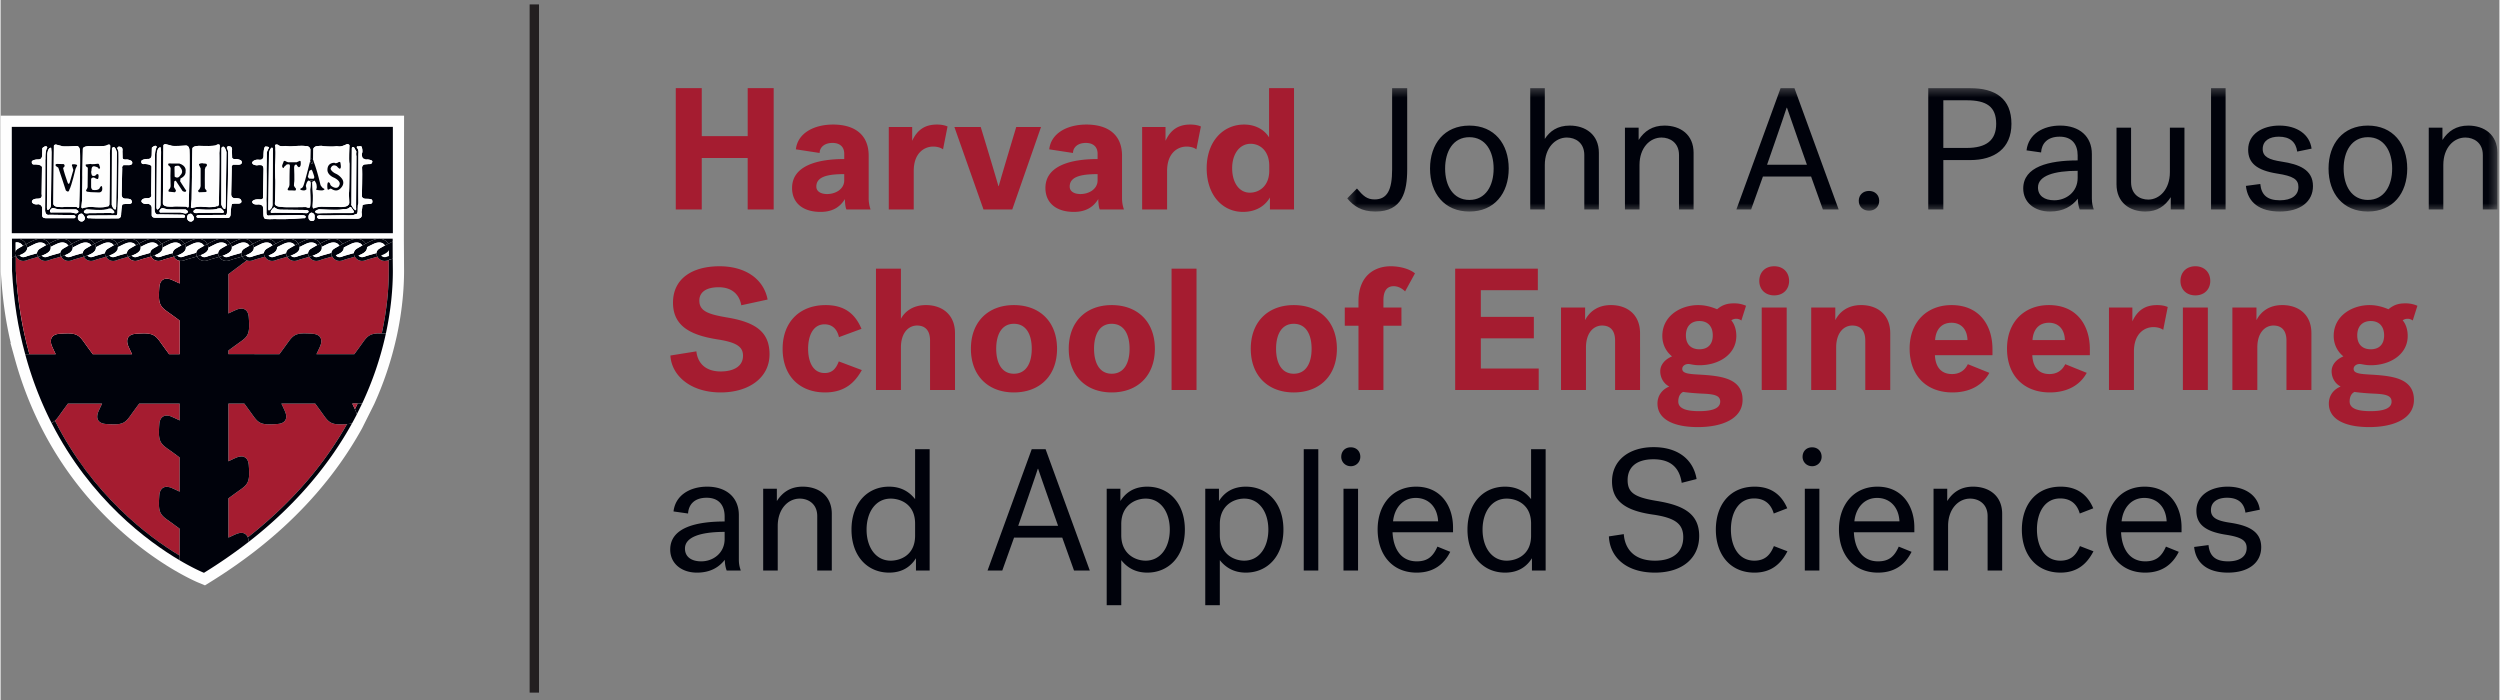 <?xml version="1.0" encoding="utf-8"?>
<svg xmlns="http://www.w3.org/2000/svg" xmlns:xlink="http://www.w3.org/1999/xlink" width="600px" height="168px" viewBox="0 0 307 86">
    <rect x="0" y="0" width="307" height="86" fill="#808080" stroke="none"/>
    <style type="text/css">
        .logoBlack {
            fill: #00020B;
        }

        .textBlack {
            fill: #00020B;
        }

        .textRed {
            fill: #A51C30;
        }

        .strokeColor {
            stroke: #231F20;
        }

        @media (prefers-color-scheme: dark) {
            .logoBlack {
                fill: #231F20;
            }

            .textBlack {
                fill: #FEFEFE;
            }

            .strokeColor {
                stroke: #FEFEFE;
            }
        }
    </style>
    <defs>
        <path id="a" d="M.33.35h141.306v15.16H.33z"></path>
    </defs>
    <g fill="none" fill-rule="evenodd">
        <path fill="#FEFEFE" d="M49.573 14.21H0l.02 13.798H.02L.03 33.37c.193 3.27.568 5.987 1.222 8.768h-.04l.571 2.06a45.283 45.283 0 0 0 3.03 7.954l.234.462c4.96 9.727 12.314 15.083 16.267 17.42l.51.293c1.449.82 2.44 1.242 2.515 1.268l.771.322.71-.44a63.82 63.82 0 0 0 5.4-3.737l.115-.09c5.554-4.322 9.943-9.357 13.07-15.014l1.49-2.977a41.678 41.678 0 0 0 2.714-8.075l.07-.304c.737-3.4.892-6.223.892-8l-.024-3.957.025-15.112z"></path>
        <path fill="#AF263D" d="M44.645 49.09h-.003c-.05.114-.103.228-.156.344l.16-.344z"></path>
        <path class="logoBlack" d="M1.875 31.5l-.47.115v1.674c.223 3.784.702 6.871 1.618 10.222l.516.003C2.61 40.13 2.1 37.064 1.877 33.28l-.002-1.78z"></path>
        <path fill="#A51C30" d="M47.696 31.945l-.018.008-.002.001c-.176.07-.34.1-.492.1h-.003a.994.994 0 0 1-.736-.327 1.183 1.183 0 0 1-.145-.193c-.533.162-1.085.294-1.4.42-.176.07-.34.1-.492.1h-.003a.991.991 0 0 1-.736-.327 1.222 1.222 0 0 1-.147-.191c-.526.16-1.079.293-1.395.418-.174.07-.338.1-.49.1h-.004a.997.997 0 0 1-.736-.327 1.235 1.235 0 0 1-.157-.213c-.55.173-1.136.307-1.46.44-.178.07-.341.1-.492.1h-.005a.994.994 0 0 1-.736-.327c-.057-.06-.1-.12-.133-.171l-.028.008v-.002c-.503.151-1.012.273-1.307.392-.177.07-.34.1-.49.1h-.005a.991.991 0 0 1-.736-.327 1.27 1.27 0 0 1-.136-.177l-.03.01-.004-.004c-.507.151-1.028.28-1.327.398-.177.07-.34.1-.492.1h-.003a.983.983 0 0 1-.736-.327 1.023 1.023 0 0 1-.145-.191c-.53.16-1.082.292-1.395.418-.178.07-.34.1-.491.1h-.005a.993.993 0 0 1-.338-.058c-.277.203-.56.416-.833.62-.637.475-1.204.903-1.426 1.068v4.828c.273-.13.647-.31.934-.435.208-.09.43-.16.662-.16a.811.811 0 0 1 .628.268c.167.192.255.46.282.812.028.386.043.705.043.98 0 .523-.06.898-.242 1.214-.183.318-.46.536-.83.8-.71.507-1.26.916-1.477 1.077v.441l5.214.005h1.054c.16-.218.567-.767 1.074-1.477.266-.372.485-.648.801-.832.318-.182.692-.242 1.216-.242.273 0 .591.017.977.043.352.026.62.114.812.284a.808.808 0 0 1 .268.627c-.001.23-.07.453-.16.662a24.88 24.88 0 0 1-.435.935h4.649c.16-.218.566-.767 1.074-1.477.267-.372.488-.648.804-.83.318-.182.693-.243 1.218-.243.084 0 .172.004.263.005l.013.002c.657-3.006.869-5.647.867-7.682v-1.344zM38.57 57.983a43.339 43.339 0 0 0 3.987-5.88c-.315.02-.583.032-.818.032-.523.001-.895-.06-1.211-.24l-.022-.015c-.297-.18-.51-.445-.764-.795-.004-.006-.009-.012-.013-.02-.508-.71-.914-1.26-1.076-1.477H34.5l.011.027c.118.242.267.554.383.816.012.03.028.06.039.09l.02.044c.08.196.142.404.143.62a.812.812 0 0 1-.268.625s0 .002-.002.002c-.017.015-.034.028-.05.04-.009.005-.016.014-.026.017a.086.086 0 0 1-.023.016c-.173.114-.396.179-.674.203a14.089 14.089 0 0 1-1.022.046c-.523.002-.895-.058-1.212-.239a1.704 1.704 0 0 1-.22-.156 1.99 1.99 0 0 1-.23-.226 5.682 5.682 0 0 1-.35-.448l-.396-.552c-.317-.437-.564-.77-.676-.925h-1.96V56.676c.273-.133.647-.312.935-.437l.065-.026c.19-.076.39-.133.596-.133a.836.836 0 0 1 .532.178c.01.007.02.014.028.023l.006.006c.021.02.043.039.062.06.043.048.078.1.11.16.056.1.098.215.127.346.022.093.036.196.045.306.028.386.043.705.043.981 0 .122-.001.236-.01.344-.024.35-.092.625-.232.87-.184.316-.458.536-.83.803a95.86 95.86 0 0 0-1.39 1.006c-.033.025-.06.047-.087.065v4.827c.273-.13.647-.307.934-.43.143-.064.29-.115.444-.14.07-.013.139-.021.21-.021a.82.82 0 0 1 .597.236c.003.005.005.005.008.006.08.087.146.192.196.314 3.308-2.6 6.004-5.312 8.194-8.037M22.005 68.259v-3.3l-.54-.396c-.255-.187-.574-.42-.937-.676h-.001c-.28-.202-.506-.376-.678-.586a1.448 1.448 0 0 1-.153-.218 1.695 1.695 0 0 1-.2-.605 3.27 3.27 0 0 1-.037-.43 6.466 6.466 0 0 1-.003-.178l.001-.078c.002-.258.017-.55.042-.9l.01-.099c.035-.304.121-.54.272-.713a.778.778 0 0 1 .394-.242.885.885 0 0 1 .234-.028c.232.002.454.071.66.162a9.395 9.395 0 0 1 .431.195c.18.083.357.168.505.239V56.21a80.25 80.25 0 0 0-1.478-1.077c-.098-.07-.19-.137-.277-.205-.234-.184-.416-.363-.554-.596-.1-.174-.16-.367-.197-.59a2.867 2.867 0 0 1-.04-.439c-.002-.062-.003-.122-.003-.185v-.077c.003-.26.018-.554.043-.906.003-.037.006-.073.012-.105.034-.301.12-.534.27-.704a.815.815 0 0 1 .627-.268l.083.001c.002.002.005.002.005.002h.003a1.778 1.778 0 0 1 .574.157c.285.125.659.303.932.435v-2.066h-4.98c-.11.15-.338.457-.634.864l-.441.614c-.264.37-.483.644-.8.83-.314.181-.69.241-1.21.24a12.72 12.72 0 0 1-1.062-.05c-.314-.032-.556-.118-.734-.273a.772.772 0 0 1-.17-.214.876.876 0 0 1-.093-.525c.017-.168.064-.332.13-.489.007-.022.016-.043.024-.063a36.188 36.188 0 0 1 .438-.934h-4.2c-.07.096-.185.255-.34.463l-.066.091c-.185.255-.414.57-.668.924-.003.008-.01.013-.014.02l-.097.132-.034.046c-.037.048-.073.097-.111.142l-.016.018a3.677 3.677 0 0 1-.099.113c-.009.01-.018.022-.029.032-.037.04-.074.078-.116.115 0 .001-.001.003-.004.004C11.302 60.803 18.1 65.912 22.005 68.26"></path>
        <path class="logoBlack" d="M22.502 69.129v-.002l-.35-.202.35.204zM6.046 51.54l.097.19c-.032-.061-.063-.127-.095-.192l-.002.001zM20.41 59.81c.232.002.452.072.66.163.064.028.133.057.204.09-.07-.033-.14-.062-.205-.09a1.678 1.678 0 0 0-.659-.162M21.466 64.563c-.256-.187-.576-.42-.937-.676.361.256.68.49.937.676M19.457 61.792a15.478 15.478 0 0 0 0 0M22.005 57.26v3.146-4.196 1.05zM20.527 63.887c-.28-.202-.505-.375-.678-.585.173.21.398.383.678.585M20.25 54.928c-.234-.184-.418-.363-.553-.596.135.233.32.412.554.596M7.867 50.14c-.186.256-.414.57-.669.925-.003.008-.007.013-.014.02a173.403 173.403 0 0 1 .682-.944M15.15 51.895c.317-.185.536-.46.8-.829-.264.37-.483.644-.8.829-.317.18-.689.24-1.21.24.521.002.896-.06 1.21-.24M12.144 51.812c.177.154.42.24.733.273-.313-.033-.556-.12-.733-.273M6.829 51.537l-.03.03.03-.03M7.054 51.263l.032-.046-.032.046M17.026 49.588c-.11.148-.338.457-.634.864.296-.407.525-.716.634-.864M20.495 51.06h-.003.003M22.004 51.654v-2.066 2.066z"></path>
        <g class="logoBlack">
            <path d="M42.722 52.091c-.057.005-.108.01-.162.011a43.291 43.291 0 0 1-3.99 5.88c-2.19 2.726-4.886 5.439-8.196 8.037.048.118.082.252.1.405l.018.139-.007.006c5.98-4.654 10.023-9.728 12.69-14.552l-.11.026c-.096.019-.211.04-.343.048"></path>
            <path d="M45.334 41.206c-.316.182-.537.458-.804.83-.506.71-.912 1.261-1.074 1.477h-4.648c.132-.273.31-.647.434-.934.09-.208.16-.432.16-.663a.804.804 0 0 0-.266-.627c-.192-.168-.462-.256-.812-.282a14.004 14.004 0 0 0-.977-.045c-.525 0-.9.06-1.216.243-.316.183-.535.46-.8.831-.508.71-.916 1.261-1.076 1.477h-1.053l-5.214-.003v-.443c.216-.16.765-.568 1.475-1.075.372-.264.648-.483.832-.8.182-.318.242-.691.242-1.214 0-.275-.015-.594-.044-.98-.027-.352-.115-.62-.281-.813a.816.816 0 0 0-.628-.269 1.686 1.686 0 0 0-.662.162c-.289.124-.662.303-.934.435V33.685a474.532 474.532 0 0 1 2.258-1.69 1.03 1.03 0 0 1-.4-.267 1.212 1.212 0 0 1-.156-.211l-.038.014v-.005c-.54.167-1.105.3-1.423.429-.178.07-.341.1-.494.1h-.003a.998.998 0 0 1-.738-.327 1.46 1.46 0 0 1-.13-.171l-.024.008-.002-.003c-.501.152-1.015.274-1.31.391a1.314 1.314 0 0 1-.492.102h-.003a.99.99 0 0 1-.735-.327 1.082 1.082 0 0 1-.162-.222l-.038.014v-.003c-.548.171-1.128.305-1.45.436a1.32 1.32 0 0 1-.493.102h-.005a.89.89 0 0 1-.145-.012V34.831c-.077-.035-.162-.077-.25-.118a22.41 22.41 0 0 0-.685-.315 1.68 1.68 0 0 0-.662-.162h-.006a.811.811 0 0 0-.617.267s-.003.001-.003.003c-.138.156-.221.364-.261.628-.008.059-.017.119-.022.184a15.42 15.42 0 0 0-.041.822l-.002.157c0 .522.059.897.24 1.213.115.2.268.358.456.516.046.04.097.078.148.119l.227.168.586.42c.016.01.03.021.045.032.4.29.7.512.847.622v4.126h-1.297c-.16-.216-.57-.767-1.076-1.477a5.637 5.637 0 0 0-.265-.352c-.164-.199-.33-.36-.536-.48a1.752 1.752 0 0 0-.617-.202 3.876 3.876 0 0 0-.599-.04c-.102.002-.211.003-.327.008-.194.006-.409.02-.651.037-.352.026-.62.114-.812.282a.717.717 0 0 0-.2.281.855.855 0 0 0-.068.344v.016c.003.225.069.444.159.65.035.08.075.166.117.257.105.23.224.48.32.676h-4.827c-.161-.216-.569-.767-1.076-1.477l-.062-.085c-.168-.231-.32-.424-.5-.575-.006-.005-.01-.011-.018-.016v-.001a1.693 1.693 0 0 0-.22-.154 1.907 1.907 0 0 0-.707-.216 4.628 4.628 0 0 0-.509-.027l-.316.006c-.197.008-.417.02-.662.039-.352.026-.62.114-.812.282a.775.775 0 0 0-.251.448.908.908 0 0 0-.019.18c.003.232.071.454.16.662.127.287.305.66.438.934h-3.75l.088.315a43.939 43.939 0 0 0 2.936 7.71c.033.064.065.13.098.192l.13.26v-.002l.234-.164a1.964 1.964 0 0 0 .32-.287l.1-.114.015-.018c.037-.045.074-.095.11-.142l.035-.045c.032-.042.063-.088.097-.133.005-.006.01-.012.014-.02.253-.355.483-.67.668-.924l.067-.09c.152-.21.27-.369.339-.463h4.2a27.628 27.628 0 0 0-.464.996 1.802 1.802 0 0 0-.128.489c-.003.037-.006.072-.006.11a.868.868 0 0 0 .098.415.75.75 0 0 0 .172.214c.177.154.42.24.731.272.026.004.053.006.08.009a15.601 15.601 0 0 0 .983.042c.522 0 .895-.06 1.212-.24.316-.185.535-.461.8-.83.158-.22.306-.429.44-.612.297-.41.525-.717.635-.865h4.979v2.067a27.508 27.508 0 0 0-.98-.456 1.735 1.735 0 0 0-.526-.139h-.004-.003a1.399 1.399 0 0 0-.084-.003.815.815 0 0 0-.626.269c-.152.17-.236.403-.272.704a14.622 14.622 0 0 0-.054 1.01v.077c0 .064.002.124.003.186.003.16.017.305.04.438.037.225.097.417.198.592.136.232.32.41.554.595.086.067.179.134.276.206a63.663 63.663 0 0 1 1.478 1.076v4.197a29.383 29.383 0 0 0-.731-.344c-.071-.034-.14-.063-.204-.09a1.65 1.65 0 0 0-.66-.161.769.769 0 0 0-.235.027.775.775 0 0 0-.393.241c-.152.173-.238.409-.273.713l-.01.099c-.024.35-.04.645-.041.9-.002.027-.002.053-.002.078 0 .062.002.12.003.178.003.155.017.299.037.43.036.232.099.43.2.607.046.078.096.148.154.217.17.208.398.383.677.585h.002c.362.256.682.49.936.676l.54.396v3.88l.124.072.023.014.35.202c1.454.823 2.36 1.193 2.369 1.198l.117.048.108-.067a62.03 62.03 0 0 0 5.284-3.657l.105-.08.006-.006-.017-.14a1.571 1.571 0 0 0-.099-.403.994.994 0 0 0-.196-.312l-.006-.006a.818.818 0 0 0-.599-.238 1.8 1.8 0 0 0-.653.16c-.288.124-.661.301-.933.431v-4.827l.086-.065c.26-.19.761-.56 1.39-1.006.371-.267.647-.487.831-.802.139-.246.207-.52.231-.87.008-.109.011-.223.011-.345 0-.276-.015-.595-.044-.981a2.427 2.427 0 0 0-.044-.306 1.32 1.32 0 0 0-.126-.345.87.87 0 0 0-.111-.16c-.02-.022-.04-.04-.062-.06-.002-.002-.005-.004-.006-.007-.01-.01-.02-.016-.028-.023a.841.841 0 0 0-.532-.178 1.61 1.61 0 0 0-.596.133c-.025.01-.046.02-.066.026-.289.125-.662.304-.934.437V49.588h1.958c.116.155.36.488.676.925l.397.552c.122.17.234.318.35.448.074.085.148.159.23.226.07.058.14.11.22.156.317.18.689.243 1.212.24.275 0 .596-.014.983-.044.014-.001.025-.003.039-.003.277-.024.503-.09.675-.203.008-.005.016-.008.022-.014.01-.005.017-.014.025-.019l.052-.04s0-.002.002-.002a.816.816 0 0 0 .267-.625 1.663 1.663 0 0 0-.144-.62l-.02-.045c-.01-.029-.025-.058-.038-.09a23.975 23.975 0 0 0-.394-.842H38.653c.162.216.569.767 1.075 1.477l.014.02c.255.352.466.616.765.795l.02.015c.317.18.689.243 1.212.24.236 0 .506-.011.822-.033.053-.001.105-.006.16-.01a2.57 2.57 0 0 0 .345-.049l.11-.026.053-.1c.067-.12.135-.242.198-.364.1-.189.2-.377.298-.565l.043-.086-.025-.093a2.213 2.213 0 0 0-.1-.289c-.126-.285-.304-.66-.435-.932h1.205l.068-.143a40.355 40.355 0 0 0 2.788-8.163l.065-.289-.256-.012-.039-.003-.222-.008a7.937 7.937 0 0 0-.264-.005c-.524 0-.9.059-1.219.241M3.136 29.99l.003-.002-.003.001M4.583 30.79c.012-.019.028-.037.041-.056-.013.019-.029.037-.041.056M4.571 30.808l-.03.051.03-.05M4.53 30.882l-.02.048.02-.048M2.947 31.03c-.023.019-.048.036-.071.053-.003.001-.005.001-.006.003.001-.002.003-.002.006-.003.023-.017.048-.034.07-.053M2.616 31.23l.013-.007c-.005.002-.008.005-.013.006M2.462 31.299l.025-.01-.025.01M3.274 30.437v.012a.648.648 0 0 1 .001 0l-.001-.012M5.417 30.215l-.119.066.119-.066M7.386 30.875l-.02.043.02-.043M7.357 30.942c-.008.02-.013.04-.019.06.006-.02.011-.04.019-.06M7.424 30.807c-.01.013-.017.028-.025.042.008-.014.016-.03.025-.042M5.394 31.274c.006-.003.014-.006.018-.01-.004.004-.012.007-.018.01M5.216 31.349l.034-.014-.034.014M5.532 31.206c.012-.006.023-.01.032-.017l-.032.017M7.492 30.716c.012-.015.028-.03.043-.045l-.043.045"></path>
        </g>
        <path class="logoBlack" d="M7.65 30.577v-.001.001z"></path>
        <g class="logoBlack">
            <path d="M7.797 30.485l.145-.085.12-.068-.12.068-.145.085M7.624 30.595a.896.896 0 0 0-.071.058c.021-.02.046-.038.07-.057l.016-.012c-.003.003-.01.008-.015.01M8.378 30.156l.082-.046-.082.046zM10.19 30.814l-.022.038.022-.038M10.124 30.951c-.003.014-.007.026-.012.04.005-.014.01-.026.012-.04M10.152 30.882c-.006.014-.01.026-.018.04l.018-.04M8.023 31.303l.02-.009-.02.01M8.18 31.232l.006-.003-.007.003M10.323 30.653c.016-.016.036-.03.054-.043-.018.013-.038.027-.054.043M10.963 30.256c-.02.013-.04.024-.06.034.02-.01.04-.021.06-.034M10.296 30.68c-.013.012-.025.023-.036.036.01-.013.023-.024.036-.036M10.526 30.51c.057-.035.126-.076.21-.124.035-.02.07-.042.11-.062-.04.02-.075.042-.11.062-.084.048-.153.09-.21.123M11.53 29.95c-.049.025-.093.05-.141.076l.14-.076zM12.853 30.955c-.003.014-.008.028-.013.042.005-.014.01-.028.013-.042M12.935 30.79c.012-.02.03-.04.043-.059-.014.019-.03.039-.043.059M10.812 31.33l.037-.016-.037.016M10.985 31.254l.015-.008-.015.008M12.836 31.025c-.004.012-.005.026-.007.038.002-.012.003-.026.007-.038M13.738 30.233l-.099.054.099-.054M13.599 30.31c-.032.018-.063.035-.093.054.03-.019.06-.036.093-.054M11.66 30.177c0 .005.004.01.009.022l.004.01.005.011a.67.67 0 0 1 .035.213l-.001-.06c.375-.2.765-.395.987-.478.16-.064.34-.102.508-.102.17 0 .327.037.457.117a.727.727 0 0 1 .234.232l.189-.1.01-.005.204-.111.002.001.003-.001a1.18 1.18 0 0 0-.401-.408 1.33 1.33 0 0 0-.698-.185c-.236 0-.47.052-.674.133-.243.094-.602.271-.962.461l.088.25zM13.126 30.593l.02-.014-.02.014zM13.778 30.21l.12-.067-.12.067"></path>
            <path d="M13.897 30.143v.002c.062-.034.125-.07.19-.104l-.188.1-.002.002zM14.41 30.133c.012.026.025.05.034.077l.003.005v.004a.681.681 0 0 1 .032.134c.366-.192.735-.378.95-.458.16-.063.339-.103.51-.102.28.008.514.085.684.337l-.136.074c.046-.025.094-.053.142-.077v-.002l.191-.102a.25.25 0 0 1 .028-.015l.18-.097a1.242 1.242 0 0 0-1.089-.578c-.24 0-.47.051-.677.133-.243.093-.599.27-.957.458l-.003.002.108.207zM15.58 30.886l-.02.043c.005-.014.013-.03.02-.043M14.363 30.802a1.392 1.392 0 0 1 0 0M15.633 30.79c.012-.019.026-.036.04-.054-.014.018-.028.035-.04.054M14.273 30.912c-.005.005-.01.008-.012.012l.012-.012M15.55 30.959l-.01.04.01-.04M13.732 31.265c.006-.003.012-.005.015-.008-.003.003-.01.005-.015.008M15.533 31.029l-.007.037.007-.037M13.557 31.34l.034-.014-.034.014M16.471 30.213c-.043.025-.084.048-.126.07.042-.022.083-.045.126-.07M15.741 30.662c-.02.019-.038.04-.057.059a1.01 1.01 0 0 1 .057-.059M15.955 30.51c.064-.038.138-.084.23-.136l.133-.074-.131.072c-.094.054-.168.1-.232.137M14.483 30.434l-.001.043.001-.043M17.138 30.126a.718.718 0 0 1 .04.1.955.955 0 0 1 .03.118v-.006a9.36 9.36 0 0 1 .918-.443c.16-.065.342-.103.515-.103.176 0 .338.04.472.126.094.062.18.147.252.273-.14.077-.266.147-.372.209l-.162.097.162-.097c.153-.088.347-.196.555-.31l.08-.044.118-.063.022-.01a1.211 1.211 0 0 0-.406-.442 1.327 1.327 0 0 0-.72-.2c-.24 0-.475.053-.683.135-.236.09-.577.26-.924.441l.103.22z"></path>
            <path d="M16.82 30.023l-.19.103.19-.103.027-.016-.026.016M18.41 30.94c-.008.024-.016.046-.02.067.004-.021.012-.043.02-.066M16.269 31.348c.01-.005.02-.008.03-.011l-.03.01M18.383 31.069c-.536.17-1.131.304-1.523.458a.854.854 0 0 1-.321.07.534.534 0 0 1-.405-.18c-.001-.004-.006-.007-.01-.012.006-.002.01-.005.016-.006a5.385 5.385 0 0 1-.291.098l-.184.06c.033.052.076.11.133.172a.994.994 0 0 0 .736.327h.005c.15 0 .314-.03.489-.1.32-.13.895-.261 1.433-.428 0 0-.054-.42-.078-.46M16.446 31.273l.013-.007-.013.007M16.584 31.206c.009-.006.02-.01.029-.015l-.03.015M19.745 29.984c-.04.02-.078.041-.118.063l.118-.063zM21.205 30.878c-.006.016-.014.03-.019.046.005-.015.013-.03.019-.046M21.178 30.948c-.006.016-.012.031-.014.047.002-.016.008-.031.014-.047M21.243 30.807c-.007.016-.018.031-.027.048.009-.017.02-.032.027-.048M19.23 31.233c.004-.004.008-.005.013-.008-.005.003-.01.004-.014.008M19.354 31.168c.009-.007.018-.011.026-.016l-.026.016M21.15 31.062l.007-.046-.008.046M21.446 30.594c.01-.008.022-.014.032-.023-.01.009-.023.015-.032.023M21.372 30.654c.023-.02.046-.04.074-.06-.028.02-.05.04-.074.06M19.888 30.26a.659.659 0 0 1 .025.172v-.017c.4-.216.828-.43 1.066-.521.157-.062.34-.1.512-.1.171 0 .33.036.462.118.089.057.17.134.24.247l-.123.068c.066-.037.136-.076.208-.114l.107-.059.185-.099.028-.015a1.206 1.206 0 0 0-.403-.418 1.326 1.326 0 0 0-.704-.188c-.239 0-.474.052-.679.132-.233.09-.577.258-.924.44v.353zM21.358 30.668l-.048.05.048-.05M22.052 30.237l-.104.059.104-.059M21.895 30.326c-.014.008-.03.015-.042.023l.042-.023"></path>
            <path d="M18.69 31.45c.09-.032.182-.065.271-.1.036-.013.071-.029.104-.043.012-.006.023-.009.034-.015.045-.019.088-.039.131-.059.003-.003.008-.004.014-.007.038-.019.072-.039.11-.059l.027-.015.114-.071c.113-.076.212-.162.289-.269a.63.63 0 0 0 .103-.552v-.354l-.12.067-.022.01-.118.064-.08.043a26.71 26.71 0 0 0-.717.406 1.9 1.9 0 0 0-.154.098.683.683 0 0 0-.071.06c-.008.004-.012.01-.018.016a.387.387 0 0 0-.044.045l-.018.021a.856.856 0 0 0-.05.07l-.026.045a.316.316 0 0 0-.012.023c-.006.015-.016.032-.022.048l-.006.02c-.006.021-.015.043-.02.064v.002a.426.426 0 0 0-.01.062c-.002.024-.005.048-.004.07 0 .055.006.103.016.143v.001l.057.243v.004l.041-.014.2-.068zM22.384 30.055l-.106.057c.035-.019.07-.039.108-.057l.183-.099-.185.099M21.86 31.33l.038-.016-.037.016M22.034 31.254l.02-.01-.02.01M24.125 30.806c-.006.013-.014.024-.019.036.005-.01.014-.023.019-.036M24.089 30.872c-.008.015-.014.03-.02.045.006-.014.012-.03.02-.045M24.351 30.578a4.55 4.55 0 0 1 .283-.173c.035-.02.07-.04.11-.061a4.55 4.55 0 0 0-.392.235M22.712 30.184c.003.008.012.023.015.045a.601.601 0 0 1 .036.206c0-.02 0-.04-.003-.061.378-.201.768-.395.989-.48.16-.064.34-.102.515-.102s.335.04.47.126a.742.742 0 0 1 .256.286c-.08.043-.155.086-.224.126.075-.043.156-.09.242-.135v-.003l.159-.087.005-.003.22-.122a1.222 1.222 0 0 0-.41-.449 1.317 1.317 0 0 0-.718-.199 1.88 1.88 0 0 0-.683.134c-.238.093-.591.269-.948.455l.079.263zM24.172 30.743c-.007.01-.018.022-.024.032.006-.01.017-.021.024-.032M24.197 30.712l.031-.033-.03.033"></path>
            <path d="M21.173 31.326l-.002-.003a.657.657 0 0 1-.025-.182c-.003-.014 0-.028 0-.042-.103.028-1.088.287-1.44.428a.879.879 0 0 1-.32.068.527.527 0 0 1-.405-.18l-.044-.055.024-.01c-.088.033-.18.069-.271.1l-.2.068c.035.057.084.132.157.21a.991.991 0 0 0 .736.327h.003c.15 0 .314-.031.489-.1.305-.124.845-.25 1.364-.405l-.002-.003-.064-.22z"></path>
            <path d="M22.728 30.228c-.005-.021-.012-.035-.014-.043l-.001-.002-.08-.262-.036.02-.028.014-.184.099c-.037.02-.072.04-.108.058l-.208.115-.017.01-.105.059c-.017.01-.037.02-.052.03-.014.009-.03.015-.042.022-.022.013-.045.025-.065.038a7.187 7.187 0 0 0-.308.185c-.011.009-.024.015-.034.023a.738.738 0 0 0-.074.06c-.005.003-.008.01-.014.014a.723.723 0 0 0-.048.05c-.006.005-.01.013-.016.018a.328.328 0 0 0-.035.05.187.187 0 0 0-.016.02c-.007.018-.018.033-.027.049a.156.156 0 0 1-.011.023c-.006.015-.014.03-.019.046-.004.008-.006.017-.007.025a.31.31 0 0 0-.022.068l-.008.046-.003.018v.017c0 .016-.003.03 0 .042 0 .073.011.134.026.182v.005l.065.219.002.003.032-.01.193-.064c.096-.032.193-.066.286-.1l.11-.045.038-.016c.046-.018.09-.04.136-.06l.02-.01c.037-.017.075-.036.11-.056.012-.005.022-.01.033-.017.042-.023.083-.046.119-.071.122-.077.227-.164.309-.272a.638.638 0 0 0 .139-.393c0-.07-.011-.139-.036-.207M25.007 30.194c.051-.03.104-.059.16-.09l-.16.087v.003zM24.867 31.224l.015-.008-.015.008M24.709 31.296l.03-.014-.03.014M25.15 31.056a.187.187 0 0 1-.02.016l-.004.001.003-.001c.008-.003.014-.01.022-.016M26.786 30.879l-.023.052.023-.052M26.756 30.955c-.007.015-.01.03-.013.045.003-.014.006-.03.013-.045M27.122 30.531c.068-.041.154-.094.268-.158.04-.024.085-.048.13-.073l-.13.073c-.114.064-.2.117-.268.158M25.503 30.235a.647.647 0 0 1-.094.573.647.647 0 0 0 .125-.375v-.002c.412-.219.855-.444 1.097-.537a1.4 1.4 0 0 1 .51-.102c.279.008.516.087.683.338a9.353 9.353 0 0 1-.127.07c.105-.057.213-.118.326-.176v-.002h.001l.005-.003.159-.085.045-.023a1.252 1.252 0 0 0-1.093-.579c-.237 0-.472.053-.677.135-.26.1-.656.3-1.043.503l.083.265zM27.655 30.224c-.037.02-.071.04-.106.058.035-.018.069-.038.106-.058M26.834 30.792"></path>
            <path d="M24.04 31.267a.552.552 0 0 1-.009-.207c-.1.026-1.174.315-1.555.466a.867.867 0 0 1-.321.068.522.522 0 0 1-.401-.18c-.01-.01-.019-.02-.028-.032l.023-.007c-.093.034-.188.068-.285.1l-.192.063c.036.056.08.122.144.19a1.009 1.009 0 0 0 .734.327h.005c.151 0 .315-.03.492-.102.323-.13.903-.265 1.45-.436l-.056-.246v-.004z"></path>
            <path d="M25.503 30.235l-.083-.265-.002-.005-.025.016-.222.122-.004.003c-.056.029-.108.058-.16.088-.084.047-.166.092-.24.135l-.023.014-.11.062c-.13.076-.22.13-.282.173l-.003.001c-.01.005-.016.011-.023.017-.004.002-.004.003-.005.005a.43.43 0 0 0-.065.05l-.028.029a.597.597 0 0 0-.055.063l-.026.032a.22.22 0 0 1-.022.031l-.019.036c-.006.01-.01.02-.017.03a.57.57 0 0 0-.02.045c-.003.008-.006.014-.007.02-.008.022-.016.044-.019.065a.041.041 0 0 0-.004.019c-.004.012-.005.024-.007.035v.003a.635.635 0 0 0 .008.207v.005l.057.247.002.003.038-.014.202-.07c.09-.03.178-.063.261-.095l.11-.047.03-.012c.044-.019.086-.039.127-.06l.016-.008c.035-.017.07-.037.105-.055a1.634 1.634 0 0 0 .139-.086h.001l.023-.018c.063-.045.12-.092.171-.148a.76.76 0 0 0 .087-.1.647.647 0 0 0 .125-.375.722.722 0 0 0-.031-.198M28.188 29.934l-.159.085.159-.085zM28.341 30.126a1.1 1.1 0 0 1 .036.082v.006l.004.007a.663.663 0 0 1 .028.117c.354-.188.715-.366.92-.443.16-.065.342-.103.514-.103.176 0 .336.04.469.126.094.06.18.147.25.275l-.1.055.285-.157.052-.03h.002l.167-.087a1.217 1.217 0 0 0-.406-.443 1.322 1.322 0 0 0-.72-.2c-.238 0-.473.053-.68.135-.234.09-.577.26-.924.441l.103.22zM28.023 30.023l.002-.001h-.002v.001zM28.301 30.795a.437.437 0 0 1-.03.043c-.012.016-.027.03-.04.045l.04-.045a.437.437 0 0 0 .03-.043M27.784 31.207c.012-.006.025-.012.032-.019-.007.007-.02.013-.032.019M29.678 30.803l-.028.047.028-.047M27.468 31.349l.035-.014c-.012.004-.026.009-.035.014M27.647 31.274l.022-.011-.022.01M29.639 30.872l-.022.05.022-.05M30.415 30.274c-.022.014-.047.026-.07.039.023-.013.048-.025.07-.039M30.29 30.344"></path>
        </g>
        <path class="logoBlack" d="M28.417 30.437v-.004.004z"></path>
        <g>
            <path class="logoBlack" d="M29.744 30.716l.045-.048-.045.048M26.763 31.355a.618.618 0 0 1-.039-.213l.002-.023c-.112.03-1.033.275-1.366.408a.887.887 0 0 1-.324.067.525.525 0 0 1-.401-.179.64.64 0 0 1-.054-.066c.006-.003.014-.005.018-.008a7.1 7.1 0 0 1-.26.096l-.203.07c.034.06.085.138.162.222a.995.995 0 0 0 .735.325h.003c.151 0 .316-.03.494-.1.294-.117.807-.24 1.308-.392l-.075-.205v-.002z"></path>
            <path class="logoBlack" d="M28.38 30.22l-.002-.006-.002-.006a.692.692 0 0 0-.035-.082l-.104-.219-.004.005-.045.022-.16.084-.004.003-.001.002c-.113.06-.22.12-.324.176l-.044.025c-.038.02-.07.04-.106.058-.01.006-.019.013-.028.017l-.13.074c-.114.065-.202.116-.27.158-.04.024-.07.044-.095.061l-.002.004a.81.81 0 0 0-.23.265l-.009.017-.023.052a.116.116 0 0 1-.006.025.162.162 0 0 0-.013.045c-.004.01-.006.018-.007.028a.168.168 0 0 0-.006.038l-.003.028c-.002.01-.002.015-.002.023v.003l-.002.022c0 .09.02.162.039.213v.001l.076.206.001.003.023-.008.187-.06a7.912 7.912 0 0 0 .418-.148l.036-.014.143-.06.022-.011a8.13 8.13 0 0 0 .15-.076c.044-.023.087-.046.128-.072a1.29 1.29 0 0 0 .287-.233c.012-.016.026-.03.038-.045.01-.014.022-.028.03-.043a.637.637 0 0 0 .115-.357v-.004a.663.663 0 0 0-.035-.213M30.858 30.062a.18.18 0 0 1 .036.003c.017.005.043.002.105.043a.24.24 0 0 1 .08.111c.024.07.034.14.037.212 0-.005 0-.01-.003-.016.404-.214.831-.43 1.066-.521.16-.062.341-.1.514-.1.17 0 .33.036.461.118a.75.75 0 0 1 .24.247l.192-.105.213-.112a1.211 1.211 0 0 0-.402-.42 1.33 1.33 0 0 0-.704-.188c-.24 0-.472.052-.68.132-.261.1-.658.303-1.045.508l-.167.088h.057zM31.01 30.782c-.008.01-.014.021-.024.032-.004.008-.01.014-.017.022.007-.008.013-.014.017-.022.01-.01.016-.021.023-.032M30.432 31.233l.01-.005-.01.005M30.273 31.305c.01-.003.017-.008.026-.011-.009.003-.017.008-.026.01M35.107 30.957c-.005.012-.01.025-.013.037l.013-.037M35.172 30.817c-.008.013-.017.025-.024.039.007-.014.016-.026.024-.039M35.088 31.025l-.006.036.006-.036M35.612 30.448c-.072.043-.131.077-.177.107.046-.03.105-.064.177-.107M35.86 30.306l-.124.07.123-.07M35.634 30.436l-.022.012.022-.012M35.28 30.68l-.038.04.039-.04M36.351 30.036l-.012.006c.005-.001.01-.004.014-.006l.239-.128.086.258c-.001 0 .008.017.02.05l.002.004a.745.745 0 0 1 .032.143v-.009c.363-.194.737-.378.948-.46a1.43 1.43 0 0 1 .512-.102c.28.008.514.087.684.337l.142-.077.055-.03.204-.11v.002l.005-.003a1.244 1.244 0 0 0-1.09-.578c-.239 0-.472.052-.679.132-.237.093-.597.272-.952.459l-.21.112M37.785 31.03l-.006.035.006-.036M37.836 30.879c-.008.017-.017.033-.023.052.006-.019.015-.035.023-.052M35.81 31.34c.013-.005.021-.01.032-.013-.011.003-.019.008-.031.012M35.986 31.265l.015-.008-.015.008M37.805 30.956L37.79 31l.014-.043M38.572 30.298c-.046.026-.09.05-.13.076.04-.025.084-.05.13-.076M38.735 30.207c-.05.026-.098.054-.144.08.046-.026.094-.054.144-.08"></path>
            <path class="logoBlack" d="M38.872 30.13h.001v.002c.046-.027.096-.054.145-.08l-.143.076-.003.002zM38.838 31.205l.029-.015-.03.015M39.467 30.432v.001-.001zM1.378 15.586v13.068h46.817V15.587H1.378zm41.728 9.431l.046-6.752c0-.35.292-.133.292-.133l.27.483c-.065.353 0 .571 0 .571l-.042 6.34c.063.507-.184.22-.184.22-.132-.065-.402-.571-.402-.571l.02-.158zm-9.36-3.101s-.046-1.65 0-1.806c0 0 .069-1.521.02-1.694 0 0 .025-.353-.044-.53 0 0 0-.22.381-.087 0 0 .134.245.878.132 0 0 .54.09 1.057.024 0 0 1.151-.087 1.441 0 0 0 .453-.087.588.395l-.023 1.364.011.035c.053-.136.107-.3.233-.21.051.036.09.08.116.128l.021-1.402s.091-.267.451-.31c0 0 .565-.068.654-.024.088.045 1.303.113 1.64.045.34-.068.406.218 1.419-.287 0 0 .271.023.271.198 0 0-.092 1.87 0 2.223 0 0 0 3.435-.066 3.678l.045 1.097s.041.484-.744.529c0 0 .494.065-2.61-.022 0 0-.496-.023-1.035.22 0 0-.116-.019-.116-.306 0 0 .091-1.034 0-2.05l-.035-.887c-.057.017-.16.042-.207.017 0 .203-.008.508-.048.807-.035.272.09 1.565-.023 2.221 0 0-.021.22-.495.023 0 0-2.881.063-2.97-.023 0 0-.79.023-.856-.375 0 0 .115-3.014.047-3.123zm-.427-3.784s.155 0 .134.264l-.047 6.648s.068.438-.314.728c0 0-.205.236-.205-.139l.091-6.776s.025-.506.341-.725zm-6.178.034c.38-.525.608.53.608.53l-.093 6.624c-.022.225-.066.353-.066.353-.294.065-.471-.55-.471-.55l.022-6.957zm-3.668 6.318l.041-2.795c-.021-.111.05-3.437.05-3.437.043-.348.85-.33.85-.33 2.139.07 2.092-.108 2.092-.108.388-.179.41.022.41.022.046.086-.044.969-.044.969.045.11-.048 6.273-.048 6.273-.066.353-.291.242-.291.242-.292.22-1.73.086-1.73.086-.452-.063-1.173.113-1.173.113-.116.13-.249-.066-.249-.066l.092-.97zm-3.534.483l.068-7.063c-.022-.178.247-.201.247-.201l.674.174c.16.133 1.87 0 1.87 0 .381.027.404.53.404.53.088 1.19-.09 6.913-.09 6.913-.025.329-.294.065-.294.065-1.1-.042-1.529-.02-1.529-.02-.156.066-.81 0-.81 0-.56-.068-.54-.398-.54-.398zm-.272-6.867s.05.44.05.55c0 .112-.07 6.364-.07 6.364s.07.482-.361.724c0 0-.113.046-.136-.264l.047-6.601s.044-.815.47-.773zm-5.984.122c.386-.53.608.527.608.527l-.091 6.626c-.022.22-.066.35-.066.35-.294.069-.474-.55-.474-.55l.023-6.953zm-3.665 6.286l.043-2.794c-.023-.11.046-3.432.046-3.432.045-.354.854-.33.854-.33 2.139.066 2.094-.115 2.094-.115.381-.174.406.025.406.025.043.09-.048.969-.048.969.048.11-.045 6.273-.045 6.273-.065.349-.292.24-.292.24-.291.221-1.73.089-1.73.089-.453-.067-1.174.112-1.174.112-.11.128-.247-.066-.247-.066l.093-.97zm-3.535.51l.068-7.063c-.025-.175.246-.2.246-.2l.675.178c.156.13 1.867 0 1.867 0 .383.022.407.53.407.53.088 1.186-.092 6.906-.092 6.906-.023.335-.293.068-.293.068-1.1-.041-1.528-.02-1.528-.02-.157.065-.812 0-.812 0-.561-.065-.538-.4-.538-.4zm-.272-6.863s.045.441.045.551c0 .11-.068 6.36-.068 6.36s.068.485-.358.728c0 0-.113.043-.136-.266l.045-6.604s.05-.812.472-.769zm2.813 8.65h-3.51c-.45-.024-.405-.35-.405-.35v-.84c.022-.44-.45-.53-.45-.53-.653.135-.81-.262-.81-.262-.02-.458.743-.418.743-.418.63 0 .45-.548.45-.548l.044-3.325c-.045-.33-.855-.33-.855-.33-.518.089-.382-.397-.382-.397.25-.24.788-.216.788-.216.472.02.472-.486.472-.486l.022-.903c.521-.463.608-.088.608-.088-.292.44-.225 1.518-.225 1.518s-.045-.199-.02-.086c.02.105-.025 6.316-.025 6.316.045.68.518.526.518.526l2.923.043c.272 0 .295.176.295.176 0 .223-.18.2-.18.2zm-.38-.709H6.326c-.338.066-.248-.24-.248-.24.205-.374.429-.286.429-.286.088.02.515.13.515.13.18.046 2.252.024 2.252.024.652.352 0 .503 0 .503l-.628-.13zm1.348 1.125c-.448 0-.496-.42-.496-.42-.021-.552.41-.552.41-.552.201-.087.448.463.448.463a.444.444 0 0 1-.362.509zm.247-1.276s.205-.218.338-.218c0 0 2.253.196 2.632-.066 0 0 .34-.068.43 0 0 0 .337.262.337.418 0 0-.021.196-.427.087 0 0-2.543.023-2.678.023 0 0-.699.152-.632-.244zm4.706-5.26l-.07 3.192s-.046.551.498.528c0 0 .561-.02.672.156 0 0 .383.549-.45.504 0 0-.516-.023-.627.067 0 0-.094.11-.159 1.142 0 0 .047.62-.427.554 0 0-3.13.044-3.421-.022 0 0-.313.088-.358-.156 0 0 0-.176.312-.176l3.154-.02s.29.151.29-.376c0 0 .114-2.398.128-5.042.003-.784.037-1.606.006-2.375 0 0-.07-.328-.159-.395 0 0 0-.352.384-.222 0 0 .34.023.25.53l.02.77s-.067.331.542.245c0 0 .606.086.63.305 0 0 .18.44-.542.397h-.517s-.227.133-.156.393zm7.535 6.064h-3.51c-.45-.019-.405-.347-.405-.347v-.84c.024-.438-.449-.528-.449-.528-.65.13-.813-.267-.813-.267-.018-.458.745-.42.745-.42.63 0 .451-.546.451-.546l.045-3.322c-.045-.33-.855-.33-.855-.33-.517.085-.386-.4-.386-.4.252-.24.792-.219.792-.219.47.026.47-.48.47-.48l.024-.904c.518-.462.608-.088.608-.088-.295.438-.227 1.517-.227 1.517s-.042-.195-.02-.087c.02.112-.022 6.316-.022 6.316.042.684.515.531.515.531l2.926.042c.272 0 .293.176.293.176 0 .22-.182.196-.182.196zm-.38-.644h-2.322c-.335.07-.247-.237-.247-.237.204-.377.43-.289.43-.289l.518.133c.179.043 2.25.021 2.25.021.652.352 0 .507 0 .507l-.628-.135zm1.308 1.122c-.454 0-.499-.42-.499-.42-.021-.547.405-.547.405-.547.203-.09.453.461.453.461a.444.444 0 0 1-.36.506zm.288-1.315s.202-.22.341-.22c0 0 2.247.199 2.631-.068 0 0 .338-.063.43 0 0 0 .336.267.336.42 0 0-.023.199-.428.09l-2.679.02s-.697.155-.63-.242zm4.705-5.282l-.068 3.195s-.046.55.497.523c0 0 .565-.019.675.16 0 0 .382.548-.451.506 0 0-.517-.024-.631.064 0 0-.09.11-.158 1.145 0 0 .045.615-.427.55 0 0-3.131.042-3.424-.024 0 0-.312.09-.358-.153 0 0 0-.174.318-.174l3.148-.02s.294.15.294-.378c0 0 .115-2.397.128-5.042 0-.782.038-1.61.008-2.375 0 0-.07-.327-.157-.396 0 0 0-.35.381-.22 0 0 .338.024.247.53l.021.768s-.064.334.544.241c0 0 .605.093.63.312 0 0 .178.44-.544.392h-.514s-.227.136-.159.396zm9.057 6.062s0 .156-.245.11c0 0-1.87.175-3.559.11 0 0-1.123.065-1.191-.064 0 0-.18-.024-.18-.66 0 0 0-.595-.046-.706 0 0 .045-.307-.518-.372 0 0-.787.13-.809-.333 0 0 .111-.329.877-.287 0 0 .563.09.45-.35l.067-3.257s.07-.57-.317-.597c0 0-.358-.018-.47.026 0 0-.651 0-.607-.378 0 0 .226-.395.877-.307 0 0 .495.091.517-.46 0 0-.022-1.123.248-1.166 0 0 .564.02.406.173 0 0-.27.486-.248.597l-.022 1.47s-.023.95 0 1.058c.022.11-.023 2.885-.023 2.885s-.023.531 0 .705v1.187s-.045.528.36.397c0 0 3.96-.088 4.21-.022 0 0 .356.066.223.24zm-.07-.517L33.7 26.13l-.402.026c-.255-.041-.02-.345.155-.555l.178-.151s.316.33.835.31l3.06.04s.336.024.316.197c0 0-.046.266-.454.178zm.993.958c-.226.043-.474-.026-.539-.31-.068-.289.046-.639.358-.704 0 0 .384.065.384.415 0 .357.022.553-.203.6zm.273-1.2s.403-.263.56-.22c0 0 2.046.13 2.677.022.628-.113.249-.022.249-.022s.538 0 .699-.196c0 0 .157-.174.247-.023l.336.485s.022.22-.361.196c0 0-3.665 0-3.78.024 0 0-.697.108-.627-.266zm6.68-.868s-.944-.021-.876.244c0 0-.068.617-.113.724 0 0 .09.504-.02.594 0 0-.07.285-.676.244 0 0-3.873-.023-4.478.021 0 0-.363-.044-.27-.355 0 0 .27-.13.446-.086.183.045 2.816-.02 2.816-.02s1.146.086 1.325-.07l.272-.087s.111-.135.111-.308c0-.175.026-.768.026-.768l.065-.224s-.023-.216 0-6.095c0 0 .09-.463-.202-.747 0 0 0-.177.09-.153.046.011.057.016.057.019.061-.016.4-.094.461.046 0 0 .179.526.022.835 0 0-.045.637.293.637 0 0 .136.133.407.07 0 0 .583.063.583.242 0 0 0 .393-.404.327l-.541.045s-.36.068-.315.484c.045.415-.023 3.414-.023 3.414s0 .35.564.327c0 0 .698-.019.698.174 0 0 .179.445-.318.466z"></path>
            <path fill="#FEFEFE" d="M19.15 25.475c.024.308.136.264.136.264.43-.243.361-.724.361-.724s.068-6.253.068-6.364c0-.111-.048-.55-.048-.55-.426-.044-.47.772-.47.772l-.047 6.602z"></path>
            <path fill="#FEFEFE" d="M22.37 26.377l-2.926-.042s-.474.153-.516-.53c0 0 .042-6.206.02-6.317-.02-.108.022.087.022.087s-.068-1.079.225-1.517c0 0-.088-.374-.608.088l-.021.906s0 .504-.47.478c0 0-.54-.022-.792.219 0 0-.133.485.384.4 0 0 .811 0 .856.33L18.5 23.8s.18.547-.45.547c0 0-.766-.039-.745.42 0 0 .162.396.811.266 0 0 .472.09.45.528v.84s-.047.328.405.348h3.51s.183.023.183-.197c0 0-.023-.176-.293-.176M28.56 20.234h.514c.722.046.543-.393.543-.393-.025-.218-.63-.31-.63-.31-.608.092-.543-.241-.543-.241l-.021-.769c.09-.506-.247-.53-.247-.53-.381-.13-.381.22-.381.22.086.068.157.397.157.397.03.765-.008 1.59-.008 2.374a134.615 134.615 0 0 1-.128 5.042c0 .53-.293.376-.293.376l-3.15.022c-.317 0-.317.173-.317.173.046.244.358.154.358.154.293.066 3.424.025 3.424.025.473.065.427-.551.427-.551.068-1.034.158-1.145.158-1.145.114-.088.63-.063.63-.063.834.041.451-.506.451-.506-.11-.18-.674-.161-.674-.161-.543.028-.497-.523-.497-.523l.068-3.194c-.068-.263.159-.397.159-.397"></path>
            <path fill="#FEFEFE" d="M20.478 25.365s.655.066.81 0c0 0 .43-.023 1.53.018 0 0 .27.266.293-.063 0 0 .179-5.723.09-6.913 0 0-.02-.503-.403-.531 0 0-1.71.134-1.87 0l-.675-.173s-.267.023-.247.2l-.068 7.064s-.02.33.54.398m.12-5.225c.044-.111.428-.047.428-.047h.944c.9.29.763.926.763.926.07.64-.63.903-.63.903l-.043.353.651 1.013c.114.086.091.174.091.174-.09.24-.452 0-.452 0l-.807-1.233c-.068-.088-.205.067-.205.067l-.043.685.203.328c.134.175-.09.31-.09.31l-.721-.069c-.138-.066 0-.287 0-.287.179-.108.203-.392.203-.392l-.024-1.28.024-.925c0-.107-.18-.306-.18-.306-.16-.023-.113-.22-.113-.22"></path>
            <path fill="#FEFEFE" d="M22.06 21.57c.563-.53 0-1.01-.088-1.145-.093-.133-.544-.02-.544-.02l-.064.154c.02.482.02 1.144.02 1.144.429.328.676-.133.676-.133M23.63 25.519s.72-.176 1.172-.113c0 0 1.438.135 1.73-.086 0 0 .225.111.292-.242 0 0 .092-6.162.048-6.273 0 0 .09-.883.044-.97 0 0-.023-.2-.41-.02 0 0 .048.177-2.091.107 0 0-.809-.018-.852.33 0 0-.07 3.326-.048 3.437l-.043 2.795-.09.969s.133.196.247.066m.66-2.143c.225-.113.29-.505.29-.505v-2.18l-.201-.442c-.066-.176.381-.199.381-.199l.225.043c.16-.02.318.047.318.047.16.243-.114.376-.114.376l-.09.283c-.021.242 0 2.333 0 2.333.045.11.226.308.226.308 0 .2-.247.155-.247.155l-.654.024c-.204-.024-.135-.243-.135-.243M27.59 25.674s.044-.13.066-.354l.093-6.623s-.227-1.057-.608-.53l-.022 6.957s.177.614.47.55"></path>
            <path fill="#FEFEFE" d="M24.422 23.62l.655-.025s.246.043.246-.154c0 0-.18-.2-.225-.31 0 0-.021-2.092 0-2.332l.09-.283s.273-.132.114-.376c0 0-.16-.067-.316-.047l-.227-.043s-.446.023-.381.2l.2.44v2.181s-.065.392-.29.503c0 0-.07.22.134.246"></path>
            <path class="logoBlack" d="M24.422 23.62l.655-.025s.246.043.246-.154c0 0-.18-.2-.225-.31 0 0-.021-2.092 0-2.332l.09-.283s.273-.132.114-.376c0 0-.16-.067-.316-.047l-.227-.043s-.446.023-.381.2l.2.44v2.181s-.065.392-.29.503c0 0-.07.22.134.246"></path>
            <path fill="#FEFEFE" d="M20.71 20.36s.18.2.18.306l-.024.925.025 1.279s-.025.286-.204.394c0 0-.137.219 0 .287l.72.069s.225-.137.092-.31l-.204-.33.043-.684s.136-.154.204-.068l.809 1.233s.36.242.45 0c0 0 .025-.086-.09-.173l-.652-1.012.045-.353s.697-.264.628-.905c0 0 .139-.634-.76-.924h-.945s-.385-.065-.43.045c0 0-.047.197.113.222zm.72.046s.448-.115.541.018c.088.136.651.616.088 1.147 0 0-.247.461-.674.13 0 0 0-.661-.02-1.141l.064-.154z"></path>
            <path class="logoBlack" d="M20.71 20.36s.18.2.18.306l-.024.925.025 1.279s-.025.286-.204.394c0 0-.137.219 0 .287l.72.069s.225-.137.092-.31l-.204-.33.043-.684s.136-.154.204-.068l.809 1.233s.36.242.45 0c0 0 .025-.086-.09-.173l-.652-1.012.045-.353s.697-.264.628-.905c0 0 .139-.634-.76-.924h-.945s-.385-.065-.43.045c0 0-.047.197.113.222zm.72.046s.448-.115.541.018c.088.136.651.616.088 1.147 0 0-.247.461-.674.13 0 0 0-.661-.02-1.141l.064-.154z"></path>
            <path fill="#FEFEFE" d="M5.695 25.528c.021.309.134.266.134.266.427-.242.358-.729.358-.729s.07-6.25.07-6.359c0-.11-.045-.55-.045-.55-.425-.044-.472.768-.472.768l-.045 6.604z"></path>
            <path fill="#FEFEFE" d="M8.91 26.429l-2.924-.043s-.474.154-.517-.527c0 0 .043-6.21.025-6.314l.018.085s-.064-1.079.227-1.519c0 0-.088-.375-.61.088l-.02.903s0 .506-.472.486c0 0-.538-.023-.788.218 0 0-.137.486.383.396 0 0 .81 0 .854.33l-.044 3.326s.18.546-.45.546c0 0-.763-.04-.743.42 0 0 .157.395.81.262 0 0 .47.088.45.53v.837s-.044.328.403.352h3.513s.18.022.18-.2c0 0-.025-.176-.295-.176M15.1 20.291h.52c.72.044.54-.398.54-.398-.024-.217-.63-.305-.63-.305-.61.088-.542-.244-.542-.244l-.018-.77c.088-.508-.25-.53-.25-.53-.386-.129-.386.221-.386.221.09.068.159.395.159.395.03.769-.003 1.591-.006 2.377-.013 2.643-.129 5.041-.129 5.041 0 .528-.29.375-.29.375l-3.154.02c-.311 0-.311.178-.311.178.044.244.358.154.358.154.291.066 3.42.023 3.42.023.474.067.428-.554.428-.554.066-1.03.16-1.143.16-1.143.112-.09.626-.067.626-.067.833.045.45-.504.45-.504-.111-.176-.673-.155-.673-.155-.541.024-.497-.527-.497-.527l.07-3.193c-.07-.26.156-.394.156-.394"></path>
            <path fill="#FEFEFE" d="M7.022 25.416s.654.065.81 0c0 0 .43-.021 1.528.02 0 0 .271.269.294-.066 0 0 .18-5.72.093-6.907 0 0-.025-.508-.41-.53 0 0-1.709.129-1.866 0l-.675-.178s-.271.024-.245.2l-.07 7.063s-.023.335.54.398m-.084-5.277l.83.023s.27.22-.088.464c0 0 .045.348.517 1.693 0 0 .134.506.29.131l.454-1.561-.136-.465s-.139-.217.066-.24c0 0 .473-.045.542.132l-.202.417s-.495 2.137-.764 2.577c0 0-.045.44-.427.088 0 0-.88-2.708-.926-2.798l-.292-.194s-.179-.244.136-.267M14.133 25.725s.045-.13.066-.35l.091-6.625s-.222-1.058-.608-.529l-.023 6.954s.18.618.474.55M10.173 25.545s.719-.18 1.174-.112c0 0 1.437.133 1.728-.087 0 0 .229.108.294-.243 0 0 .092-6.161.044-6.273 0 0 .091-.88.048-.969 0 0-.025-.197-.406-.023 0 0 .044.18-2.095.113 0 0-.807-.022-.852.33 0 0-.07 3.324-.048 3.434l-.042 2.793-.092.972s.134.194.247.065m.296-5.338l.608-.068c.093.09.855-.023.855-.023.114-.042.179.112.179.112l.114.372c-.114.31-.225.045-.225.045-.045-.128-.496-.22-.496-.22-.382-.042-.334.509-.334.509-.115.28.066.635.066.635.383.158.514-.11.514-.11.025-.086.225-.064.225-.064.16.22 0 .571 0 .571-.07.113-.494-.154-.494-.154-.382-.022-.36.22-.36.22v.971c0 .173.183.33.183.33.807.107.876-.247.876-.247.224-.415.292-.13.292-.13.157.794-.472.683-.472.683-1.642-.019-1.441-.156-1.441-.156-.16-.022.067-.307.067-.307l.065-.173.026-2.336a.153.153 0 0 0-.069-.128c-.268-.115-.179-.332-.179-.332"></path>
            <path fill="#FEFEFE" d="M7.092 20.6c.047.09.926 2.797.926 2.797.383.352.428-.088.428-.088.27-.438.764-2.575.764-2.575l.202-.418c-.068-.176-.542-.133-.542-.133-.204.023-.066.242-.066.242l.135.465-.453 1.561c-.156.374-.29-.132-.29-.132-.472-1.346-.517-1.693-.517-1.693.36-.242.088-.463.088-.463l-.83-.023c-.315.023-.136.265-.136.265l.291.195z"></path>
            <path class="logoBlack" d="M7.092 20.6c.047.09.926 2.797.926 2.797.383.352.428-.088.428-.088.27-.438.764-2.575.764-2.575l.202-.418c-.068-.176-.542-.133-.542-.133-.204.023-.066.242-.066.242l.135.465-.453 1.561c-.156.374-.29-.132-.29-.132-.472-1.346-.517-1.693-.517-1.693.36-.242.088-.463.088-.463l-.83-.023c-.315.023-.136.265-.136.265l.291.195z"></path>
            <path fill="#FEFEFE" d="M10.649 20.538s.069.04.069.128l-.026 2.337-.065.172s-.227.287-.068.309c0 0-.202.136 1.441.154 0 0 .63.111.472-.682 0 0-.069-.285-.293.13 0 0-.068.353-.876.247 0 0-.18-.158-.18-.33v-.971s-.024-.24.359-.22c0 0 .424.266.494.154 0 0 .159-.352 0-.571 0 0-.203-.022-.226.064 0 0-.132.267-.515.112 0 0-.18-.355-.066-.638 0 0-.047-.55.336-.507 0 0 .45.09.495.219 0 0 .111.265.224-.045l-.113-.372s-.066-.154-.179-.113c0 0-.763.113-.855.024l-.607.067s-.092.22.179.332"></path>
            <path class="logoBlack" d="M10.649 20.538s.069.04.069.128l-.026 2.337-.065.172s-.227.287-.068.309c0 0-.202.136 1.441.154 0 0 .63.111.472-.682 0 0-.069-.285-.293.13 0 0-.068.353-.876.247 0 0-.18-.158-.18-.33v-.971s-.024-.24.359-.22c0 0 .424.266.494.154 0 0 .159-.352 0-.571 0 0-.203-.022-.226.064 0 0-.132.267-.515.112 0 0-.18-.355-.066-.638 0 0-.047-.55.336-.507 0 0 .45.09.495.219 0 0 .111.265.224-.045l-.113-.372s-.066-.154-.179-.113c0 0-.763.113-.855.024l-.607.067s-.092.22.179.332"></path>
            <path fill="#FEFEFE" d="M44.954 24.425c-.564.023-.564-.327-.564-.327s.068-2.999.023-3.414c-.045-.416.315-.484.315-.484l.541-.045c.404.066.404-.327.404-.327 0-.18-.583-.242-.583-.242-.271.063-.407-.07-.407-.07-.338 0-.293-.637-.293-.637.157-.309-.022-.835-.022-.835-.062-.14-.4-.062-.461-.046 0-.003-.011-.008-.057-.019-.09-.024-.09.153-.09.153.292.284.202.747.202.747-.023 5.88 0 6.095 0 6.095l-.065.224s-.026.593-.026.768c0 .173-.111.308-.111.308l-.272.088c-.179.155-1.325.069-1.325.069s-2.633.065-2.816.02c-.176-.045-.446.086-.446.086-.093.31.27.355.27.355.605-.044 4.478-.021 4.478-.021.606.041.676-.244.676-.244.11-.09.02-.594.02-.594.045-.107.113-.725.113-.725-.068-.264.876-.243.876-.243.497-.021.318-.466.318-.466 0-.193-.698-.174-.698-.174M32.887 25.634c0 .375.206.137.206.137.38-.289.313-.727.313-.727l.046-6.648c.022-.264-.134-.264-.134-.264-.316.22-.34.724-.34.724l-.09 6.778z"></path>
            <path fill="#FEFEFE" d="M37.234 26.452c-.25-.068-4.21.02-4.21.02-.404.13-.36-.397-.36-.397V24.89c-.023-.174 0-.707 0-.707s.045-2.773.024-2.884c-.023-.108 0-1.057 0-1.057l.021-1.47c-.021-.113.249-.598.249-.598.157-.154-.406-.173-.406-.173-.27.044-.248 1.167-.248 1.167-.022.55-.517.46-.517.46-.652-.088-.875.305-.875.305-.047.379.605.379.605.379.112-.044.47-.027.47-.027.386.027.317.599.317.599l-.067 3.258c.114.44-.45.347-.45.347-.766-.042-.875.287-.875.287.02.464.807.333.807.333.563.065.518.372.518.372.045.111.045.705.045.705 0 .64.18.662.18.662.068.13 1.192.063 1.192.063 1.69.067 3.558-.11 3.558-.11.246.047.246-.109.246-.109.134-.174-.224-.24-.224-.24M43.489 25.747s.246.285.182-.221l.043-6.34s-.065-.218 0-.57l-.272-.485s-.29-.217-.29.134l-.046 6.753-.02.156s.27.508.403.573"></path>
            <path fill="#FEFEFE" d="M34.557 25.415c.088.085 2.969.021 2.969.021.473.198.495-.021.495-.021.113-.658-.012-1.95.023-2.222.04-.3.048-.605.048-.806a.047.047 0 0 1-.025-.03c-.023-.086-.179-.175-.179-.175-.274 0-.386.659-.386.659.156.55 0 .464 0 .464-.132.175-.56.042-.56.042-.206-.042-.07-.196-.07-.196.25-.046.317-.31.317-.31.113-.15.832-3.012.832-3.012a.753.753 0 0 0 .034-.08l-.01-.035.022-1.365c-.136-.482-.586-.395-.586-.395-.292-.087-1.443 0-1.443 0a4.216 4.216 0 0 1-1.057-.022c-.744.113-.878-.134-.878-.134-.381-.133-.381.09-.381.09.07.174.045.529.045.529.047.17-.02 1.694-.02 1.694-.047.154 0 1.804 0 1.804.067.11-.047 3.125-.047 3.125.067.396.857.375.857.375zm.041-5.103l.204-.53.134-.023s.205.133.384.174h1.058l.382-.174s.16.023.113.22c0 0 .07.505-.224.57 0 0-.182-.065-.271-.307 0 0-.292-.151-.317.355 0 0 .07 1.63 0 1.849l-.023.351s.093.243.228.33c0 0 .112.308-.159.285 0 0-.56-.042-.697-.02 0 0-.313 0 0-.394 0 0 .111-.157.088-.552 0 0 0-1.849.05-1.962 0 0 .041-.242-.113-.304l-.27.02-.338.307s-.07.332-.229-.023v-.172z"></path>
            <path fill="#FEFEFE" d="M37.749 21.72l.14.218s.357.022.491.022c.136 0 .159-.108.159-.22 0-.109-.25-.77-.25-.77l-.11-.13-.248.155c-.025.104-.182.724-.182.724"></path>
            <path fill="#FEFEFE" d="M39.304 22.732c.113.22.314.395.314.395.384.13 0 .242 0 .242-.158.065-.676-.021-.676-.021-.267-.042-.156-.134-.156-.134.114-.11.021-.55.021-.55-.021-.176-.223-.46-.223-.46-.09-.048-.249.155-.249.155l-.037.01.037.888c.09 1.015 0 2.049 0 2.049 0 .287.116.306.116.306.537-.243 1.034-.22 1.034-.22 3.103.087 2.61.022 2.61.022.786-.045.743-.528.743-.528l-.045-1.098c.067-.243.067-3.678.067-3.678-.093-.353 0-2.223 0-2.223 0-.175-.272-.198-.272-.198-1.012.505-1.077.22-1.418.287-.336.068-1.552 0-1.64-.045-.09-.044-.655.024-.655.024-.36.043-.45.31-.45.31l-.022 1.402c.059.1.07.204.07.204.449 1.165.831 2.861.831 2.861m1.71-.881c-.946-.394-.855-1.012-.855-1.012.022-.905.877-.837.877-.837.07.11.362 0 .362 0 .315-.242.357 0 .357 0l.046.332c.045.398-.134.398-.134.398-.133-.048-.36-.313-.36-.313-.608-.355-.765.313-.765.313.113.367.608.591.608.591.517.216.81.662.81.662.404.614-.159 1.119-.159 1.119-.515.596-1.126.11-1.126.11l-.18-.044c-.336.292-.336 0-.336 0-.066-.723.088-.77.088-.77.134-.041.249.2.249.2-.02.197.338.373.338.373.742.375.833-.374.833-.374.046-.418-.653-.748-.653-.748M34.827 20.508l.337-.308.271-.019c.154.06.111.303.111.303-.05.114-.05 1.962-.05 1.962.026.394-.087.553-.087.553-.313.393 0 .393 0 .393.137-.023.699.019.699.019.27.025.157-.284.157-.284-.134-.086-.226-.33-.226-.33l.023-.35c.07-.221 0-1.85 0-1.85.024-.507.316-.356.316-.356.09.243.27.309.27.309.293-.066.225-.571.225-.571.047-.198-.112-.22-.112-.22l-.383.175h-1.059c-.177-.043-.382-.174-.382-.174l-.135.021-.205.531v.172c.16.356.23.024.23.024"></path>
            <path class="logoBlack" d="M34.827 20.508l.337-.308.271-.019c.154.06.111.303.111.303-.05.114-.05 1.962-.05 1.962.026.394-.087.553-.087.553-.313.393 0 .393 0 .393.137-.023.699.019.699.019.27.025.157-.284.157-.284-.134-.086-.226-.33-.226-.33l.023-.35c.07-.221 0-1.85 0-1.85.024-.507.316-.356.316-.356.09.243.27.309.27.309.293-.066.225-.571.225-.571.047-.198-.112-.22-.112-.22l-.383.175h-1.059c-.177-.043-.382-.174-.382-.174l-.135.021-.205.531v.172c.16.356.23.024.23.024"></path>
            <path fill="#FEFEFE" d="M40.833 22.972s-.358-.174-.337-.373c0 0-.115-.24-.248-.199 0 0-.156.046-.09.77 0 0 0 .292.338 0l.18.043s.61.486 1.124-.11c0 0 .565-.504.16-1.118 0 0-.292-.445-.81-.662 0 0-.496-.224-.607-.591 0 0 .156-.667.764-.312 0 0 .226.264.36.312 0 0 .18 0 .133-.398l-.044-.332s-.044-.242-.357 0c0 0-.293.11-.364 0 0 0-.855-.068-.876.838 0 0-.09.617.856 1.01 0 0 .697.332.653.75 0 0-.091.747-.835.372"></path>
            <path class="logoBlack" d="M40.833 22.972s-.358-.174-.337-.373c0 0-.115-.24-.248-.199 0 0-.156.046-.09.77 0 0 0 .292.338 0l.18.043s.61.486 1.124-.11c0 0 .565-.504.16-1.118 0 0-.292-.445-.81-.662 0 0-.496-.224-.607-.591 0 0 .156-.667.764-.312 0 0 .226.264.36.312 0 0 .18 0 .133-.398l-.044-.332s-.044-.242-.357 0c0 0-.293.11-.364 0 0 0-.855-.068-.876.838 0 0-.09.617.856 1.01 0 0 .697.332.653.75 0 0-.091.747-.835.372M38.335 20.044l.068-.33v-.046a.36.36 0 0 0-.114-.129c-.128-.09-.18.075-.233.21l.123.406.156-.11z"></path>
            <path class="logoBlack" d="M38.335 20.044l.068-.33v-.046a.36.36 0 0 0-.114-.129c-.128-.09-.18.075-.233.21l.123.406.156-.11zM38.089 22.156s.003.091.003.23c.049.025.15 0 .206-.017l-.009-.234-.2.021z"></path>
            <path class="logoBlack" d="M38.089 22.156s.003.091.003.23c.049.025.15 0 .206-.017l-.009-.234-.2.021z"></path>
            <path fill="#FEFEFE" d="M37.19 22.84s-.068.264-.317.31c0 0-.137.155.068.197 0 0 .428.132.562-.042 0 0 .156.086 0-.465 0 0 .111-.659.386-.659 0 0 .156.09.179.176a.043.043 0 0 0 .025.03c0-.14-.005-.23-.005-.23l.2-.022.01.235c.023-.006.037-.013.037-.013s.159-.2.25-.154c0 0 .202.286.224.46 0 0 .09.441-.022.55 0 0-.113.092.156.134 0 0 .517.087.676.023 0 0 .382-.113 0-.243 0 0-.202-.175-.315-.395 0 0-.383-1.696-.832-2.86 0 0-.01-.104-.07-.204v.046l-.067.33-.156.111-.123-.405-.034.078s-.72 2.863-.832 3.012zm1.099-1.87s.25.66.25.772c0 .11-.024.219-.158.219s-.492-.022-.492-.022l-.14-.22s.158-.62.182-.724l.248-.156.11.131z"></path>
            <path class="logoBlack" d="M37.19 22.84s-.068.264-.317.31c0 0-.137.155.068.197 0 0 .428.132.562-.042 0 0 .156.086 0-.465 0 0 .111-.659.386-.659 0 0 .156.09.179.176a.043.043 0 0 0 .025.03c0-.14-.005-.23-.005-.23l.2-.022.01.235c.023-.006.037-.013.037-.013s.159-.2.25-.154c0 0 .202.286.224.46 0 0 .09.441-.022.55 0 0-.113.092.156.134 0 0 .517.087.676.023 0 0 .382-.113 0-.243 0 0-.202-.175-.315-.395 0 0-.383-1.696-.832-2.86 0 0-.01-.104-.07-.204v.046l-.067.33-.156.111-.123-.405-.034.078s-.72 2.863-.832 3.012zm1.099-1.87s.25.66.25.772c0 .11-.024.219-.158.219s-.492-.022-.492-.022l-.14-.22s.158-.62.182-.724l.248-.156.11.131z"></path>
            <path fill="#FEFEFE" d="M39.281 26.199c.114-.025 3.78-.025 3.78-.025.382.025.362-.194.362-.194l-.338-.486c-.09-.151-.247.023-.247.023-.159.196-.697.196-.697.196s.378-.09-.25.023c-.63.107-2.678-.023-2.678-.023-.157-.043-.558.22-.558.22-.071.374.626.266.626.266M37.526 25.8l-3.06-.04c-.52.02-.835-.31-.835-.31l-.178.15c-.175.21-.41.515-.155.556l.402-.026 3.688.045c.408.088.454-.178.454-.178.02-.173-.316-.197-.316-.197M9.905 26.25s-.43 0-.41.552c0 0 .049.418.496.418 0 0 .41-.066.363-.507 0 0-.247-.55-.45-.463M13.548 26.165c.407.11.429-.086.429-.086 0-.156-.337-.418-.337-.418-.092-.068-.432 0-.432 0-.38.262-2.63.066-2.63.066-.135 0-.339.218-.339.218-.066.396.633.244.633.244.134 0 2.676-.024 2.676-.024M9.272 25.724s-2.07.022-2.251-.024c0 0-.426-.11-.515-.13 0 0-.224-.088-.428.285 0 0-.091.307.247.241h2.32l.627.131s.653-.151 0-.503M38.2 26.12c-.311.065-.425.415-.358.703.065.283.314.354.539.309.224-.045.204-.242.204-.597 0-.35-.385-.415-.385-.415M23.314 26.26s-.426 0-.404.548c0 0 .044.42.498.42 0 0 .4-.065.358-.508 0 0-.248-.55-.452-.46M22.728 25.734s-2.07.022-2.25-.022c0 0-.424-.11-.517-.132 0 0-.225-.088-.429.288 0 0-.09.307.247.238h2.322l.627.134s.654-.156 0-.506M27.006 26.134c.405.11.428-.09.428-.09 0-.154-.337-.421-.337-.421-.09-.062-.429 0-.429 0-.384.267-2.63.07-2.63.07-.14 0-.342.22-.342.22-.066.397.631.242.631.242.133 0 2.68-.021 2.68-.021"></path>
            <path class="logoBlack" d="M43.862 49.588c-.105.227-.219.455-.332.682a17.266 17.266 0 0 1 .113.25c.042.097.074.194.1.29l.025.09.645-1.312h-.55z"></path>
            <path fill="#AF263D" d="M43.53 50.27c.113-.228.226-.457.332-.682h-.655c.097.2.217.45.324.682"></path>
            <path class="logoBlack" d="M22.005 68.259c-3.904-2.347-10.703-7.456-15.326-16.572-.04.036-.11.093-.17.138l-.236.163c4.784 9.38 11.834 14.55 15.732 16.851v-.58z"></path>
            <path fill="#A51C30" d="M21.416 31.728a1.299 1.299 0 0 1-.145-.19l-.032.011s-1.057.282-1.364.404c-.175.071-.34.102-.49.102h-.002a.991.991 0 0 1-.736-.327 1.187 1.187 0 0 1-.156-.21l-.044.01c-.538.165-1.104.297-1.422.425-.176.07-.341.102-.491.102h-.003a.992.992 0 0 1-.738-.327 1.185 1.185 0 0 1-.13-.171l-.027.007-.002-.003c-.501.153-1.012.275-1.307.392-.176.07-.34.102-.492.102h-.005a.997.997 0 0 1-.736-.327 1.166 1.166 0 0 1-.135-.179l-.037.008c-.505.153-1.024.278-1.328.396-.174.071-.339.102-.492.102h-.001a.998.998 0 0 1-.738-.327 1.255 1.255 0 0 1-.142-.19l-.032.011-.025.006c-.52.156-1.03.276-1.338.398a1.314 1.314 0 0 1-.492.102h-.005a.99.99 0 0 1-.734-.327 1.19 1.19 0 0 1-.156-.211l-.04.014-.016.006c-.538.165-1.09.288-1.409.416a1.314 1.314 0 0 1-.492.102h-.005a.993.993 0 0 1-.734-.327c-.057-.062-.1-.12-.133-.171l-.028.007v-.001c-.501.151-1.01.273-1.305.39-.177.071-.34.102-.49.102H2.78a.997.997 0 0 1-.736-.327 1.371 1.371 0 0 1-.168-.22V33.28c.224 3.75.818 7.151 1.663 10.233h3.233a27.508 27.508 0 0 1-.437-.934 1.718 1.718 0 0 1-.16-.662.92.92 0 0 1 .018-.18.781.781 0 0 1 .25-.448c.193-.168.462-.256.814-.282.245-.017.464-.031.66-.037.114-.005.218-.006.318-.008.187 0 .353.01.51.028a1.873 1.873 0 0 1 .704.214 1.593 1.593 0 0 1 .221.156c.008.005.013.011.019.016.177.15.331.344.5.575l.06.085c.51.71.916 1.26 1.075 1.477h4.829a24.711 24.711 0 0 1-.32-.676l-.117-.258a1.72 1.72 0 0 1-.16-.65v-.015c0-.112.02-.231.068-.344a.75.75 0 0 1 .202-.28c.191-.169.458-.257.81-.283.244-.017.457-.031.653-.037.115-.005.223-.006.325-.008.225 0 .423.012.599.04.234.036.435.099.617.202.208.12.374.281.537.48.087.107.173.223.266.352.506.71.913 1.26 1.075 1.477h1.296v-4.126c-.145-.11-.447-.332-.845-.622-.017-.011-.03-.022-.045-.033l-.588-.42c-.079-.058-.153-.112-.225-.168a2.98 2.98 0 0 1-.15-.118 1.923 1.923 0 0 1-.454-.514c-.182-.318-.24-.693-.24-1.215v-.157c.006-.238.02-.508.041-.823.007-.064.014-.125.023-.183.04-.264.124-.472.261-.628a.813.813 0 0 1 .619-.27h.008c.231.001.453.07.662.162a22.386 22.386 0 0 1 .933.435v-2.79a1 1 0 0 1-.588-.315"></path>
            <path class="logoBlack" d="M2.78 32.055h.005c.153 0 .315-.031.492-.1.295-.12.803-.241 1.306-.393l-.073-.205-.001-.003a.616.616 0 0 1-.036-.215v-.021c-.063.017-1.023.273-1.367.407a.867.867 0 0 1-.321.07.529.529 0 0 1-.403-.18c-.018-.02-.037-.044-.052-.064a32.94 32.94 0 0 1-.454.159c.035.06.094.139.168.217a.997.997 0 0 0 .736.328"></path>
        </g>
        <path class="logoBlack" d="M1.875 31.507v-.002.002z"></path>
        <g>
            <path class="logoBlack" d="M1.875 31.5s-.103-.311-.103-.36a.622.622 0 0 1 .105-.339c-.006.011-.014.02-.02.03v-1.056c.029-.001.058-.003.088-.003a.96.96 0 0 1 .507.134.784.784 0 0 1 .28.303 44.686 44.686 0 0 0 .18-.099l.224-.12a1.258 1.258 0 0 0-.44-.474c-.174-.108-.362-.188-.554-.191-.063-.002-.744-.002-.744-.002l.007 2.292c.44-.102.416-.104.47-.115M3.119 29.998l.001-.001-.001.001"></path>
            <path class="logoBlack" d="M4.887 29.333c-.238 0-.471.052-.676.134-.26.1-.69.316-1.076.523.002 0 .119.389.138.45a14.1 14.1 0 0 1 1.104-.547c.16-.062.34-.1.51-.1.28.007.515.086.685.336l-.134.074c.092-.051.472-.255.541-.292a1.252 1.252 0 0 0-1.092-.578"></path>
            <path class="logoBlack" d="M3.136 29.99c.001 0 .001-.002.003-.002l.018-.01c.39-.21.792-.41 1.053-.512.205-.082.438-.134.677-.134.397-.006.832.165 1.091.58a9.35 9.35 0 0 1 .932-.446c.207-.082.44-.134.68-.134.243 0 .496.056.72.2.16.1.3.25.406.44l.122-.066v.003c.345-.182.688-.353.922-.443.207-.08.439-.132.68-.132.237 0 .484.052.703.188.157.097.296.237.403.418l.026-.012c.36-.19.718-.37.96-.462a1.85 1.85 0 0 1 .676-.132c.234 0 .478.05.697.183.156.094.292.232.4.408.358-.189.714-.366.957-.459.206-.082.436-.134.677-.134.395-.006.83.165 1.09.579l.006-.003a9.34 9.34 0 0 1 .924-.442c.208-.082.443-.134.682-.134.244 0 .495.056.72.2.16.1.302.25.405.44l.122-.066v.002c.347-.184.691-.352.923-.442.207-.08.441-.132.68-.132.238 0 .485.052.702.188.16.097.298.237.405.418l.035-.02v.002c.357-.187.71-.363.948-.456a1.88 1.88 0 0 1 .683-.134c.243 0 .494.056.718.2.162.102.304.254.41.448l.027-.015.001.006c.387-.204.784-.403 1.043-.505.205-.082.44-.134.678-.134a1.25 1.25 0 0 1 1.09.579l.007-.003c.347-.184.69-.354.924-.442a1.87 1.87 0 0 1 .68-.134c.243 0 .496.056.72.2.16.1.3.25.406.442.387-.205.784-.407 1.044-.508.207-.08.44-.132.68-.132.237 0 .485.052.705.188.157.097.294.237.402.42a10.2 10.2 0 0 1 .985-.476c.205-.082.438-.132.677-.132.235 0 .479.05.698.183.156.094.293.232.402.408.355-.189.713-.366.953-.459.205-.082.438-.132.677-.134.397-.008.832.165 1.09.58.35-.185.695-.356.932-.446a1.87 1.87 0 0 1 .68-.134c.244 0 .498.056.72.2.161.1.302.25.407.44.385-.203.782-.405 1.044-.506.207-.08.44-.132.68-.132.235 0 .485.052.704.188.156.097.295.237.402.42.368-.196.737-.38.986-.476.205-.08.436-.132.677-.132.238 0 .485.052.705.19.162.098.303.243.41.43.002-.002.005-.002.007-.003.082-.037.165-.074.197-.093l.342-.188-.002-.346H2.142c.19.023.38.084.554.192.174.108.327.267.44.473M10.12 31.323a.646.646 0 0 1-.027-.182l.002-.045.001-.003c-.137.037-1.096.296-1.438.434a.893.893 0 0 1-.324.068.527.527 0 0 1-.401-.18c-.017-.02-.034-.036-.048-.057.004 0 .006-.001.01-.003a8.367 8.367 0 0 1-.259.095l-.197.067c.034.057.083.133.156.21a.99.99 0 0 0 .734.327h.005c.151 0 .316-.03.49-.1.306-.123.848-.251 1.365-.406l-.003-.003-.065-.222zM15.56 31.357a.635.635 0 0 1-.038-.216v-.022c-.132.036-1.032.275-1.36.405a.867.867 0 0 1-.322.07.533.533 0 0 1-.421-.2c.008-.003-.168.06-.268.093l-.196.065c.03.052.086.121.146.185.142.157.375.32.718.32h.026c.15 0 .312-.035.488-.106.291-.117.802-.239 1.302-.389l-.074-.202-.002-.003zM12.853 31.34a.694.694 0 0 1-.03-.197l.001-.03c-.17.046-1.07.286-1.396.413a.894.894 0 0 1-.326.068.522.522 0 0 1-.401-.18c-.01-.01-.019-.02-.026-.03l.021-.01a6.08 6.08 0 0 1-.284.103l-.191.061c.034.056.08.122.142.19a.998.998 0 0 0 .737.327h.002c.153 0 .318-.03.492-.102.304-.118.823-.245 1.327-.396l-.066-.216-.002-.002z"></path>
            <path class="logoBlack" d="M3.136 29.99l-.016.008H3.12l-.207.112c-.147.079-.285.156-.406.224-.006.005-.014.008-.02.012-.032.019-.065.037-.097.054-.002.003-.006.005-.01.008a4.427 4.427 0 0 0-.303.184c-.003.001-.003.003-.005.003a.938.938 0 0 0-.072.06s-.002.001-.002.003a.754.754 0 0 0-.06.062l-.008.009a.475.475 0 0 0-.052.073.589.589 0 0 0-.112.339c0 .082.109.366.109.366l.003.003.453-.158a.068.068 0 0 1 .013-.004l.118-.05.025-.009c.045-.02.09-.04.13-.06a.046.046 0 0 0 .012-.006c.037-.017.073-.037.108-.056.008-.006.019-.01.028-.017.037-.02.072-.041.106-.065l.005-.003c.025-.015.048-.034.073-.052a.839.839 0 0 0 .294-.383.64.64 0 0 0 .031-.199l-.001-.01a32.99 32.99 0 0 0-.136-.448M6.128 30.225c-.018-.051-.032-.078-.032-.082l-.094-.244-.002.002-.021.01-.206.111a22.261 22.261 0 0 0-.336.18c-.006.006-.012.009-.02.013l-.119.067-.038.021-.105.059a.197.197 0 0 1-.019.01c-.037.024-.072.044-.105.062a4.167 4.167 0 0 0-.257.16H4.77l-.072.061-.006.006a1.025 1.025 0 0 0-.068.073l-.042.055c-.003.007-.008.013-.01.019-.011.017-.022.034-.03.052-.005.007-.006.016-.01.022a.653.653 0 0 0-.022.048c-.002.009-.007.017-.008.026l-.014.043a.13.13 0 0 1-.006.026c-.002.014-.005.028-.005.042-.001.01-.003.017-.003.028l-.001.021v.024c0 .092.018.165.035.214l.002.003.072.205v.002l.028-.008.187-.06c.098-.03.196-.065.293-.099.042-.015.085-.032.126-.049l.033-.012c.05-.02.099-.04.145-.062.006-.003.014-.006.018-.01a1.705 1.705 0 0 0 .153-.075c.043-.023.088-.048.128-.073a1.23 1.23 0 0 0 .324-.277.713.713 0 0 0 .118-.222.651.651 0 0 0 .029-.183c0-.032-.005-.063-.01-.095a.49.49 0 0 0-.026-.114M7.895 31.355c.043-.017.087-.034.128-.052l.02-.008.136-.063.006-.003c.042-.02.08-.042.12-.062a1.104 1.104 0 0 0 .427-.353.65.65 0 0 0 .128-.338l.003-.042a.67.67 0 0 0-.025-.174l-.074-.193-.048-.094-.008.003-.21.114c-.013.008-.026.014-.038.02a15.242 15.242 0 0 0-.395.22c-.002 0-.002 0-.003.002a6.837 6.837 0 0 0-.12.068l-.146.085c-.06.037-.11.066-.146.09v.002l-.01.007c-.004.003-.012.007-.016.012a.882.882 0 0 0-.071.057c-.006.006-.013.012-.017.019a.392.392 0 0 0-.062.068.381.381 0 0 0-.032.041c-.007.01-.013.017-.017.026-.01.013-.017.028-.025.042l-.014.026c-.008.014-.012.028-.02.044l-.01.023-.018.06-.003.02-.008.046v.002a.628.628 0 0 0-.006.072c0 .054.01.1.017.142v.003l.059.24.001.007.04-.017.198-.068c.09-.029.176-.061.26-.094M11.674 30.21l-.005-.011-.01-.022-.087-.25-.026.014-.016.01-.14.074-.054.029c-.09.046-.175.092-.256.139a4.283 4.283 0 0 1-.116.063l-.06.036-.06.032-.107.062-.211.123c-.056.036-.1.063-.13.085l-.019.015c-.018.014-.038.028-.054.044l-.027.027a.385.385 0 0 0-.036.036c-.008.01-.014.02-.023.03a.386.386 0 0 0-.028.038l-.02.03a.31.31 0 0 1-.021.038.288.288 0 0 1-.016.03c-.006.013-.01.027-.017.04l-.01.028-.011.042a.169.169 0 0 0-.008.026l-.006.04-.003.025v.01c0 .001 0 .003-.002.003l-.002.046c0 .072.013.133.028.18l.065.224.002.003.034-.01.19-.064c.097-.03.192-.065.285-.1.04-.014.075-.03.114-.045l.037-.015a11.762 11.762 0 0 0 .153-.07c.04-.018.079-.037.116-.058l.03-.016c.042-.023.084-.046.122-.072a1.19 1.19 0 0 0 .307-.274.63.63 0 0 0 .068-.11.625.625 0 0 0 .033-.494l-.003-.011zM14.483 30.433a.663.663 0 0 0-.035-.213l-.002-.006-.003-.004a.655.655 0 0 0-.034-.078l-.106-.205-.002-.001-.203.11-.011.005c-.064.034-.128.07-.19.102l-.119.067a.927.927 0 0 0-.04.023c-.034.018-.068.035-.1.054a4.012 4.012 0 0 0-.131.076l-.028.015c-.155.09-.266.156-.332.2l-.022.016-.001.001a.777.777 0 0 0-.188.195l-.013.017a.341.341 0 0 0-.028.052.169.169 0 0 0-.012.023c-.008.016-.014.031-.02.047-.005.007-.006.017-.01.026l-.012.042-.006.027-.006.039a.17.17 0 0 0-.003.028c-.002.006-.002.012-.002.018v.005l-.001.03c0 .08.017.147.03.195v.002l.056.22.013-.004.037-.008.186-.06c.098-.033.195-.066.29-.102.04-.015.082-.03.122-.048.011-.003.022-.01.033-.012l.142-.062.015-.008c.042-.018.08-.04.122-.058a.268.268 0 0 1 .028-.017 1.608 1.608 0 0 0 .363-.258l.013-.012c.004-.003.005-.006.008-.01a1.392 1.392 0 0 0 .082-.1.663.663 0 0 0 .119-.313v-.01l.001-.046zM17.207 30.343a1.027 1.027 0 0 0-.03-.119v-.004c-.013-.039-.027-.068-.04-.094l-.103-.218-.006.003-.18.097-.027.014c-.064.036-.13.07-.193.104l-.14.077-.017.01c-.043.024-.085.048-.127.07l-.027.017-.131.073a13.263 13.263 0 0 0-.363.222h-.002a.585.585 0 0 0-.08.068.492.492 0 0 0-.055.058l-.014.016c-.013.017-.028.035-.039.052-.006.008-.008.014-.012.022a.52.52 0 0 0-.03.05l-.012.025c-.006.014-.014.03-.018.044-.005.009-.005.02-.011.029-.002.012-.008.026-.011.04l-.006.03c-.002.012-.005.024-.006.038l-.003.028c-.002.007-.002.014-.002.023v.023c0 .091.019.165.037.216l.002.003.074.202.001.002.025-.008.184-.06c.1-.03.197-.065.291-.099.046-.015.09-.032.133-.05l.03-.012.146-.061.015-.008c.04-.018.084-.04.124-.06l.029-.016c.045-.024.088-.047.13-.074.125-.077.237-.166.324-.277a.638.638 0 0 0 .14-.496"></path>
            <path class="logoBlack" d="M8.31 29.53a1.322 1.322 0 0 0-.719-.198c-.24 0-.474.052-.682.134a9.364 9.364 0 0 0-.907.433l.094.244c0 .005.015.031.032.082a.572.572 0 0 1 .028.113c.355-.189.711-.366.918-.443.162-.065.344-.104.517-.104a.87.87 0 0 1 .47.127.76.76 0 0 1 .25.273 6.487 6.487 0 0 1-.094.053l.16-.088.084-.045a.283.283 0 0 1 .037-.02l.218-.119a1.211 1.211 0 0 0-.406-.441M8.215 30.245c-.05.03-.102.057-.15.085l.15-.085M8.217 30.244l-.002.002.002-.002M5.979 29.912l.021-.01c-.006.002-.015.005-.021.01"></path>
            <path class="logoBlack" d="M11.143 29.523a1.317 1.317 0 0 0-.703-.19c-.241 0-.473.052-.68.133-.234.09-.706.325-1.052.507v.003l.008-.004.048.094.074.194a.65.65 0 0 1 .024.173l-.001.042.001-.042-.001-.017c.401-.214.83-.432 1.065-.522.159-.061.34-.101.514-.101.17.001.328.038.461.12.09.056.173.134.24.245a17.74 17.74 0 0 1 .193-.103l.056-.03c.046-.026.091-.05.139-.075l.017-.01a1.193 1.193 0 0 0-.403-.417M7.339 31.285a.64.64 0 0 1-.013-.215c-.1.028-1.15.309-1.523.457a.867.867 0 0 1-.32.068.529.529 0 0 1-.403-.18l-.011-.01.02-.008a7.247 7.247 0 0 1-.293.099l-.185.06c.03.051.075.111.13.171a.994.994 0 0 0 .737.328h.004c.152 0 .315-.031.493-.1.316-.13.884-.255 1.424-.422l-.06-.245v-.003zM29.592 31.282a.656.656 0 0 1-.015-.142c-.003-.023 0-.045.003-.068-.114.03-1.151.307-1.522.455a.907.907 0 0 1-.322.068.535.535 0 0 1-.405-.18c-.003-.004-.004-.007-.009-.011l.016-.006a5.765 5.765 0 0 1-.289.098l-.187.06c.036.051.076.11.133.172a.995.995 0 0 0 .738.327h.003c.15 0 .316-.031.494-.1.316-.13.882-.263 1.422-.428l-.058-.24c-.002-.002-.002-.004-.002-.005M32.29 31.111c-.494.148-1.023.275-1.38.415a.88.88 0 0 1-.322.068.52.52 0 0 1-.403-.179.51.51 0 0 1-.048-.055 6.422 6.422 0 0 1-.245.09l-.2.067c.033.059.082.134.155.211a1.008 1.008 0 0 0 .736.326h.005c.152.001.315-.03.492-.1.313-.125.864-.258 1.395-.419a.798.798 0 0 1-.063-.117c-.01-.02-.025-.05-.04-.095l-.025-.229-.057.017z"></path>
            <path class="logoBlack" d="M32.347 31.104l.025.219c.015.043.03.075.04.095.01.022.028.065.062.118.034.055.08.123.146.193a.988.988 0 0 0 .736.325h.003c.152 0 .315-.03.491-.1.301-.119.821-.246 1.329-.397l-.07-.216a.575.575 0 0 1-.032-.199c-.002-.01 0-.021 0-.032v-.002c-.105.028-1.056.284-1.395.418a.88.88 0 0 1-.323.068.518.518 0 0 1-.402-.179c-.011-.01-.02-.021-.03-.032.22-.082.422-.173.595-.284.117-.076.223-.164.307-.272a.652.652 0 0 0 .137-.392c0-.021 0-.041-.003-.061.378-.201.767-.395.986-.48.16-.062.34-.1.512-.1.168 0 .326.036.457.117a.72.72 0 0 1 .238.231l-.082.045a12.904 12.904 0 0 0 .265-.145l.013-.006.21-.111a1.225 1.225 0 0 0-.403-.408 1.335 1.335 0 0 0-.698-.183c-.239 0-.472.05-.677.132a10.2 10.2 0 0 0-.985.476l-.213.112-.193.105-.01.006c-.145.079-.28.156-.394.221-.167.097-.28.164-.34.208a.695.695 0 0 0-.302.5v.01zM37.81 31.355a.622.622 0 0 1-.035-.214v-.022c-.081.022-1.026.273-1.367.408a.86.86 0 0 1-.32.067.527.527 0 0 1-.42-.199l.018-.007c-.094.035-.19.07-.286.1l-.188.062c.034.052.077.114.136.179a.996.996 0 0 0 .736.325h.003c.151 0 .315-.03.492-.1.295-.119.804-.24 1.307-.392l-.074-.204-.001-.003zM31.115 30.431a.662.662 0 0 0-.037-.211.23.23 0 0 0-.08-.111c-.062-.042-.087-.04-.105-.044-.017-.003-.026-.003-.036-.003H30.8l-.053.028c-.097.054-.194.11-.284.159l-.047.025c-.022.014-.047.026-.07.04a.613.613 0 0 1-.054.03c-.02.013-.04.024-.062.036l-.035.02c-.05.028-.093.054-.131.077-.084.05-.145.087-.184.116v.002a.463.463 0 0 0-.09.074c-.015.015-.032.03-.044.046l-.017.02a.295.295 0 0 0-.034.046l-.015.022c-.011.015-.019.032-.028.046l-.013.023-.021.05c0 .006-.003.01-.006.017a.641.641 0 0 0-.031.13v.002a.656.656 0 0 0 .014.214l.058.242v.003l.039-.013.2-.067a6.422 6.422 0 0 0 .382-.146l.026-.01c.045-.02.09-.04.134-.062l.01-.005c.04-.018.078-.04.114-.06l.026-.014c.04-.023.08-.046.116-.07a1.12 1.12 0 0 0 .27-.248l.018-.021.023-.033a.648.648 0 0 0 .105-.347v-.003z"></path>
            <path class="logoBlack" d="M36.732 30.363a.57.57 0 0 0-.032-.143l-.002-.003c-.012-.034-.02-.051-.02-.051l-.086-.258-.24.128-.248.135c-.01.006-.02.01-.03.017a.59.59 0 0 0-.047.024c-.008.005-.011.008-.019.011-.041.023-.085.046-.123.07l-.026.013c-.042.025-.085.048-.124.07l-.001.001c-.037.022-.07.04-.1.059-.008.003-.015.008-.022.012a4.851 4.851 0 0 0-.178.107 7.478 7.478 0 0 0-.055.04l-.01.006a.751.751 0 0 0-.064.054c-.01.008-.016.016-.025.025a.455.455 0 0 1-.039.038.356.356 0 0 0-.021.03l-.03.038a.544.544 0 0 0-.018.031l-.025.039c-.004.01-.01.02-.012.03l-.017.04c-.006.01-.008.02-.01.032-.006.012-.01.024-.013.037-.003.009-.005.02-.006.03-.004.013-.005.025-.007.036a.107.107 0 0 0-.004.03V31.11c0 .01-.003.023-.002.032 0 .082.016.15.034.2l.068.215.003.003.031-.009.188-.062c.096-.032.192-.064.286-.1.041-.015.083-.032.125-.05a.642.642 0 0 0 .03-.012c.05-.02.1-.04.144-.061l.016-.008.12-.059c.01-.006.02-.01.03-.017.042-.023.086-.046.126-.072.08-.051.157-.108.224-.173a.749.749 0 0 0 .234-.446v-.056c0-.023 0-.047-.003-.07M39.467 30.432a.733.733 0 0 0-.037-.213l-.001-.005-.002-.006c-.012-.028-.024-.059-.041-.091l-.108-.202v-.002l-.204.11c-.02.009-.037.018-.057.029l-.145.079c-.048.026-.093.05-.136.075l-.001.002c-.05.026-.098.054-.144.08-.008.003-.012.006-.019.01-.046.025-.09.052-.13.075-.181.103-.302.176-.365.219l-.003.003a.818.818 0 0 0-.194.202.435.435 0 0 0-.036.063l-.008.019a.372.372 0 0 0-.023.05l-.009.027-.014.043-.005.03-.006.035c-.003.011-.003.022-.003.033l-.001.02v.024a.67.67 0 0 0 .035.215l.003.003.073.204.001.001.028-.008.184-.06c.099-.03.194-.063.288-.098l.136-.051.028-.011.148-.063c.003-.004.01-.004.012-.007.044-.02.087-.04.127-.061l.03-.014.129-.074a1.23 1.23 0 0 0 .324-.278.63.63 0 0 0 .147-.406v-.001z"></path>
            <path class="logoBlack" d="M40.632 31.246l.002-.179c-.531.165-1.139.306-1.525.46a.873.873 0 0 1-.32.068.53.53 0 0 1-.416-.192l.014-.004c-.094.034-.19.066-.289.098l-.183.06c.03.05.074.11.131.17a1 1 0 0 0 .738.328h.004c.151 0 .315-.031.49-.1.327-.133.913-.27 1.462-.44a.816.816 0 0 1-.05-.098.885.885 0 0 1-.058-.171M42.02 29.973a1.233 1.233 0 0 0-.407-.443 1.33 1.33 0 0 0-.72-.198c-.24 0-.472.053-.681.135-.235.09-.58.26-.93.446l-.004.001.106.202.044.091.001.006.002.007a.717.717 0 0 1 .03.126v-.01c.356-.187.712-.363.917-.442.162-.063.343-.103.516-.102.174 0 .338.039.472.125a.882.882 0 0 1 .253.272l.148-.079c.07-.04.18-.097.253-.137"></path>
            <path class="logoBlack" d="M43.422 31.315l-.018-.225c-.506.153-1.08.293-1.445.435a.855.855 0 0 1-.322.07.529.529 0 0 1-.403-.18c-.015-.02-.032-.036-.045-.055.207-.08.398-.17.56-.28.113-.075.21-.16.287-.266a.639.639 0 0 0 .129-.38v-.018c.402-.215.83-.43 1.064-.522.162-.062.343-.1.514-.1.171 0 .332.046.462.119.12.068.225.228.237.248l.005-.003.035-.018.156-.085.212-.115.009-.004a1.398 1.398 0 0 0-.41-.414 1.32 1.32 0 0 0-.706-.188c-.239 0-.472.051-.679.133-.262.1-.659.3-1.044.506-.073.04-.184.097-.254.136l-.148.08-.009.006c-.136.074-.26.145-.364.205-.154.09-.256.15-.316.195a.701.701 0 0 0-.295.444v.028l-.002.179a.885.885 0 0 0 .059.171 1.212 1.212 0 0 0 .207.31.994.994 0 0 0 .736.328h.003c.153 0 .316-.031.49-.1.315-.127.868-.258 1.394-.419a1.188 1.188 0 0 1-.063-.123c-.008-.019-.023-.051-.036-.098M48.179 31.776l-.002.002v.008l-.17.055a4.038 4.038 0 0 0-.312.103v1.345c.002 2.035-.209 4.675-.866 7.681l.25.008.254.01c.653-3.007.861-5.65.861-7.7l-.015-1.512z"></path>
            <path class="logoBlack" d="M48.006 31.84l.171-.055v-.008l-.009-2.106-.225.125-.116.062a2.456 2.456 0 0 1-.204.097c-.081.035-.159.07-.22.105l-.167.092-.023.01c-.153.08-.29.159-.406.225a3.844 3.844 0 0 0-.338.208.705.705 0 0 0-.3.483v.03l.025.212c.014.047.03.08.042.1a1.183 1.183 0 0 0 .204.307.998.998 0 0 0 .737.328h.004c.15 0 .314-.03.49-.102h.002l.006-.001a.593.593 0 0 1 .327-.111"></path>
            <path class="logoBlack" d="M47.216 30.161a.76.76 0 0 0-.24-.248.872.872 0 0 0-.462-.12c-.172 0-.355.04-.513.101-.22.085-.61.28-.986.48l.003.06a.65.65 0 0 1-.138.392 1.19 1.19 0 0 1-.308.273 3.119 3.119 0 0 1-.594.284c.007.011.016.022.025.033a.542.542 0 0 0 .404.179.868.868 0 0 0 .323-.068c.372-.148.93-.278 1.444-.434l.003.034.022.194c.014.045.03.08.04.1.01.022.03.064.06.113-.53.162-1.085.294-1.4.42-.175.07-.339.1-.492.1h-.001a1 1 0 0 1-.738-.325 1.419 1.419 0 0 1-.146-.193c-.034-.059-.056-.105-.065-.124-.006-.018-.022-.05-.034-.097l-.02-.225-.003-.025a.699.699 0 0 1 .3-.47c.06-.047.172-.113.342-.21.115-.065.253-.144.4-.224 0 0 .002-.002.005-.002l.036-.02.156-.084.211-.115c.005 0 .006-.003.008-.003.366-.194.731-.376.977-.47.207-.082.438-.133.679-.133.237-.002.484.052.705.19.16.098.302.243.407.43a2.916 2.916 0 0 0-.217.105l-.167.093-.026.009z"></path>
            <path fill="#FEFEFE" d="M1.93 30.73l.007-.01a.77.77 0 0 1 .06-.063c0-.002.002-.002.002-.002a.882.882 0 0 1 .072-.06c.002-.001.002-.003.005-.003.055-.04.156-.1.304-.183l.009-.008.097-.054.02-.013c.071-.038.147-.081.225-.126a.79.79 0 0 0-.279-.301.948.948 0 0 0-.595-.131v1.055l.02-.029a.695.695 0 0 1 .052-.073M4.887 29.793c-.17-.001-.35.039-.51.1-.24.095-.675.312-1.08.531l-.023.013v.01a.64.64 0 0 1-.032.2.833.833 0 0 1-.295.384l-.073.052-.004.003c-.034.022-.07.043-.107.065l-.027.015a1.773 1.773 0 0 1-.12.064c-.041.02-.084.04-.13.058l-.024.011c-.038.016-.078.033-.118.048l-.014.005a.632.632 0 0 0 .052.063c.091.096.21.179.403.179a.86.86 0 0 0 .32-.068c.356-.14.876-.26 1.368-.409l.002-.023c0-.01 0-.019.003-.028 0-.012.001-.026.004-.04.002-.01.003-.018.006-.026a.249.249 0 0 1 .014-.045.653.653 0 0 1 .03-.073l.009-.023.03-.05a.115.115 0 0 1 .012-.019c.012-.02.027-.037.041-.056a1.08 1.08 0 0 1 .066-.073c.004-.002.005-.004.007-.007.025-.02.048-.04.072-.058.003 0 .003-.002.005-.002a3.6 3.6 0 0 1 .256-.159l.107-.062.018-.01.105-.06.037-.022a3.216 3.216 0 0 0 .14-.077l.135-.074c-.17-.252-.405-.33-.685-.337M8.061 29.918a.87.87 0 0 0-.47-.127c-.173 0-.354.04-.516.104a9.413 9.413 0 0 0-.92.444.65.65 0 0 1-.137.5c-.088.111-.2.2-.326.278-.04.024-.083.05-.128.072-.009.007-.021.011-.032.017-.037.02-.079.04-.119.059-.006.003-.012.005-.019.01-.047.02-.094.04-.145.06a.202.202 0 0 0-.032.013l-.128.05-.02.006.01.01c.093.096.21.18.403.181a.873.873 0 0 0 .321-.07c.392-.155.99-.29 1.523-.458.004-.015.005-.03.008-.046l.005-.018c.006-.02.01-.04.018-.06l.01-.024a.57.57 0 0 1 .02-.044c.003-.008.009-.017.014-.027a.208.208 0 0 1 .023-.04.439.439 0 0 1 .017-.028l.032-.04c.006-.009.012-.017.019-.024.012-.016.027-.03.044-.045l.016-.017c.023-.02.046-.04.072-.059l.016-.012a.075.075 0 0 1 .01-.005v-.001c.036-.027.085-.056.147-.093l.145-.083c.037-.023.077-.045.12-.07l.004-.001.247-.14a.75.75 0 0 0-.252-.272M10.901 29.913a.889.889 0 0 0-.463-.12c-.172 0-.353.04-.512.101-.235.09-.664.307-1.065.523.002.005.002.011.002.016a.64.64 0 0 1-.13.38 1.084 1.084 0 0 1-.287.268c-.038.025-.077.05-.119.072a.098.098 0 0 0-.021.013c-.04.021-.079.043-.12.061 0 .002-.004.004-.007.005-.043.022-.09.042-.136.062l-.02.01-.128.052-.009.003c.012.02.03.037.046.055.09.096.21.18.402.18a.92.92 0 0 0 .324-.067c.37-.148.924-.278 1.436-.434 0-.003.003-.006.003-.01l.002-.024c.001-.014.004-.026.008-.04.001-.01.004-.018.006-.028.003-.014.007-.026.012-.04l.01-.03c.007-.013.012-.025.018-.04l.014-.029.023-.038.018-.031a.615.615 0 0 0 .03-.037c.009-.01.015-.02.023-.03.01-.013.023-.024.035-.036.01-.01.017-.019.027-.027a.473.473 0 0 1 .054-.043l.02-.015c.029-.023.072-.051.13-.085.055-.036.126-.076.21-.125l.107-.062.059-.032c.02-.013.04-.022.06-.034a4.431 4.431 0 0 0 .179-.099.763.763 0 0 0-.24-.245M13.897 30.143l.002-.001a.727.727 0 0 0-.235-.232.861.861 0 0 0-.456-.117c-.17 0-.35.038-.508.102-.222.083-.613.277-.99.478a.62.62 0 0 1-.066.341.668.668 0 0 1-.067.111c-.082.11-.189.196-.31.275-.036.025-.078.048-.12.072l-.03.014c-.037.022-.076.04-.116.06a.15.15 0 0 0-.017.008c-.045.022-.09.04-.136.06l-.037.016c-.038.015-.074.03-.116.045l-.02.009.025.03c.093.096.21.18.403.181a.907.907 0 0 0 .325-.07c.361-.14.895-.266 1.395-.419l.003-.015c0-.01.002-.019.004-.027a2296.833 2296.833 0 0 1 .01-.068.502.502 0 0 1 .054-.137c.01-.017.019-.035.03-.05a.115.115 0 0 0 .01-.02c.014-.02.03-.038.045-.058a.777.777 0 0 1 .145-.136l.002-.001v-.002l.02-.014c.066-.044.177-.11.333-.2l.026-.014c.03-.019.06-.036.095-.054a.255.255 0 0 0 .038-.023l.1-.054.04-.024.12-.064v-.002zM16.574 30.143l.001-.001a.727.727 0 0 0-.234-.232.861.861 0 0 0-.457-.117c-.17 0-.35.038-.508.102-.222.083-.612.277-.989.478a.62.62 0 0 1-.066.341.668.668 0 0 1-.068.111c-.082.11-.188.196-.309.275-.037.025-.079.048-.12.072l-.031.014c-.037.022-.076.04-.116.06a.15.15 0 0 0-.017.008c-.045.022-.09.04-.136.06l-.037.016-.115.045-.02.009.024.03c.093.096.21.18.403.181a.907.907 0 0 0 .326-.07c.36-.14.895-.266 1.395-.419l.003-.015a.36.36 0 0 1 .01-.066c0-.01.002-.02.004-.029.004-.013.009-.027.012-.041a.622.622 0 0 1 .042-.096.335.335 0 0 1 .029-.05c.005-.007.008-.013.01-.02l.045-.058a.777.777 0 0 1 .145-.136l.002-.001v-.002l.02-.014c.067-.044.178-.11.333-.2a1.703 1.703 0 0 1 .12-.068.255.255 0 0 0 .04-.023l.1-.054c.012-.008.024-.016.04-.024l.119-.064v-.002zM19.365 30.191a.763.763 0 0 0-.252-.273.862.862 0 0 0-.472-.126 1.4 1.4 0 0 0-.514.103 9.19 9.19 0 0 0-.92.443v.005a.645.645 0 0 1-.14.497c-.087.11-.2.199-.324.276a2.157 2.157 0 0 1-.283.15l-.015.007a13.9 13.9 0 0 1-.147.063l-.029.011c-.043.017-.086.034-.133.05-.004.003-.009.004-.015.007l.01.011c.09.096.209.18.402.18a.868.868 0 0 0 .322-.069c.39-.156.99-.29 1.523-.458a.82.82 0 0 1 .011-.06v-.002c.005-.021.013-.043.02-.065l.007-.02a.653.653 0 0 1 .06-.115c.006-.008.009-.017.015-.025a.465.465 0 0 1 .034-.043l.019-.023a.387.387 0 0 1 .043-.045c.006-.005.01-.011.018-.017a.683.683 0 0 1 .071-.059c.036-.026.087-.057.155-.099l.163-.095c.105-.062.23-.131.37-.209M21.952 29.913a.88.88 0 0 0-.461-.12c-.172 0-.354.04-.513.101-.236.091-.666.306-1.066.522v.017a.635.635 0 0 1-.093.325c-.01.019-.021.037-.035.054a1.143 1.143 0 0 1-.289.269c-.037.025-.075.048-.114.07-.009.005-.018.012-.028.016-.037.019-.07.039-.11.059a2.014 2.014 0 0 1-.145.066c-.01.005-.02.01-.033.014-.033.016-.068.03-.104.043l-.024.011c.012.019.03.036.045.054.09.097.21.18.404.18a.873.873 0 0 0 .32-.069c.371-.146.927-.276 1.439-.432 0-.003 0-.008.002-.01a.42.42 0 0 0 .01-.066c.002-.007.003-.015.007-.023a.264.264 0 0 1 .013-.046c.004-.008.005-.015.01-.023.004-.015.012-.03.018-.046l.011-.025c.01-.015.02-.03.028-.046a.11.11 0 0 1 .015-.022.328.328 0 0 1 .051-.068.723.723 0 0 1 .048-.05l.014-.015c.025-.02.046-.04.072-.058l.002-.002c.01-.006.022-.014.032-.023a8.71 8.71 0 0 1 .31-.185c.02-.01.044-.023.065-.037.013-.008.028-.014.042-.022a.427.427 0 0 1 .052-.03l.104-.06a10.873 10.873 0 0 0 .142-.079.763.763 0 0 0-.24-.244M24.733 29.918a.85.85 0 0 0-.469-.125 1.4 1.4 0 0 0-.515.102c-.22.083-.611.279-.99.48a.607.607 0 0 1-.045.296.717.717 0 0 1-.089.157 1.15 1.15 0 0 1-.31.272c-.035.025-.075.048-.117.072a7.703 7.703 0 0 1-.145.073c-.006.003-.014.006-.019.01l-.137.06-.036.015-.11.045a.427.427 0 0 0-.025.009l.027.03c.092.096.21.18.403.181a.873.873 0 0 0 .32-.07c.4-.157 1.015-.296 1.555-.47.002-.01.005-.022.006-.034l.005-.018a.52.52 0 0 1 .02-.065 1.057 1.057 0 0 1 .028-.066c.006-.01.01-.02.017-.03.004-.012.012-.023.018-.035.008-.011.016-.02.022-.031.008-.013.017-.022.026-.033a.45.45 0 0 1 .056-.063l.027-.028a.507.507 0 0 1 .064-.05c.001-.002.001-.005.006-.005.008-.006.014-.013.023-.017l.003-.002c.062-.044.153-.097.282-.173l.109-.061.023-.014.223-.127a.753.753 0 0 0-.256-.285M27.14 29.793a1.399 1.399 0 0 0-.509.1c-.242.095-.686.318-1.097.537v.004a.65.65 0 0 1-.125.373 1.078 1.078 0 0 1-.26.25c-.005.005-.013.01-.02.015 0 .002-.002.002-.002.002-.036.025-.073.046-.11.068a.198.198 0 0 1-.03.017c-.033.02-.068.038-.104.057a2.403 2.403 0 0 1-.144.066l-.03.014c-.034.016-.073.03-.11.045a.067.067 0 0 1-.018.008.64.64 0 0 0 .054.066.52.52 0 0 0 .4.179.887.887 0 0 0 .325-.068c.355-.14.875-.26 1.364-.409a.12.12 0 0 1 .003-.023c0-.008 0-.019.003-.028 0-.012.003-.026.006-.04.002-.008.003-.017.007-.026a.379.379 0 0 1 .02-.07l.023-.052.007-.017c.011-.02.024-.04.038-.062l.003-.007a.765.765 0 0 1 .19-.196l.002-.004a9.234 9.234 0 0 1 .364-.22c.04-.022.086-.047.13-.073.011-.004.019-.01.03-.017l.105-.058c.015-.01.029-.016.043-.025.043-.022.085-.045.125-.07-.167-.251-.403-.328-.682-.336M30.312 29.918a.85.85 0 0 0-.469-.125 1.399 1.399 0 0 0-.514.102 9.7 9.7 0 0 0-.92.443.5.5 0 0 1 .007.095v.005a.64.64 0 0 1-.114.356c-.01.016-.022.031-.031.044-.012.016-.026.029-.039.044-.08.091-.177.167-.285.235a3.252 3.252 0 0 1-.13.072c-.01.007-.02.011-.032.017-.039.02-.077.039-.116.057l-.022.011-.145.06-.034.014a3.294 3.294 0 0 1-.13.05l-.016.006a.535.535 0 0 0 .414.191.874.874 0 0 0 .322-.07c.392-.155.986-.288 1.521-.458a.7.7 0 0 1 .031-.128c.003-.006.006-.01.006-.017.01-.017.014-.034.022-.05.005-.008.01-.014.012-.022l.028-.046a.187.187 0 0 1 .016-.022c.009-.015.02-.03.034-.046.004-.008.01-.014.017-.02.013-.016.029-.031.044-.048a.747.747 0 0 1 .09-.074c.04-.03.1-.068.185-.116a2.633 2.633 0 0 1 .167-.099c.021-.01.04-.023.06-.035l.055-.031c.024-.013.047-.025.068-.039.017-.007.033-.017.048-.024l.1-.058a.74.74 0 0 0-.25-.274M33.153 29.913a.88.88 0 0 0-.46-.12c-.174 0-.353.04-.515.101-.234.09-.662.307-1.065.52a.07.07 0 0 1 .002.017v.003a.648.648 0 0 1-.105.347c-.01.011-.015.022-.023.033-.005.008-.01.014-.019.021a1.084 1.084 0 0 1-.27.246c-.035.025-.075.05-.115.072-.01.005-.017.01-.027.014a1.576 1.576 0 0 1-.123.065c-.043.022-.09.042-.134.062-.01.003-.017.008-.027.01a1.82 1.82 0 0 1-.121.05c-.005.002-.008.005-.014.006a.5.5 0 0 0 .048.054c.089.096.21.18.404.18a.88.88 0 0 0 .32-.069c.374-.146.927-.276 1.437-.432a.697.697 0 0 1 .303-.498c.062-.047.174-.113.34-.21.114-.065.25-.14.394-.22l.011-.007a.763.763 0 0 0-.24-.245M35.918 29.91a.87.87 0 0 0-.458-.117c-.171 0-.35.039-.51.1-.22.085-.609.28-.987.48a.65.65 0 0 1-.136.454c-.083.11-.188.196-.307.272a3.104 3.104 0 0 1-.592.284l.028.032c.09.096.21.18.402.18a.88.88 0 0 0 .324-.069c.36-.142.894-.268 1.394-.42l.001-.015c0-.01.004-.02.005-.03a.309.309 0 0 1 .006-.036l.006-.031.013-.037c.003-.011.004-.02.01-.031.005-.014.011-.026.018-.039a.111.111 0 0 1 .013-.03c.007-.014.016-.027.024-.04a.212.212 0 0 1 .02-.03c.007-.014.018-.028.027-.04a.965.965 0 0 1 .062-.068c.008-.008.014-.017.023-.025l.065-.052c.003-.002.005-.005.01-.006v-.002c.016-.01.033-.025.055-.038l.177-.108a.134.134 0 0 0 .022-.013c.032-.017.063-.037.1-.057l.003-.001c.039-.024.08-.047.124-.071.008-.005.015-.01.026-.014l.124-.07.016-.009.129-.071a.73.73 0 0 0-.237-.231M38.872 30.13l.003-.002c-.169-.25-.405-.328-.684-.334a1.42 1.42 0 0 0-.51.1c-.212.082-.586.267-.95.46v.009a.548.548 0 0 1 .005.071c0 .018 0 .039-.002.056a.697.697 0 0 1-.234.445 1.458 1.458 0 0 1-.349.247l-.03.016c-.041.02-.08.04-.12.058-.006.004-.01.007-.015.008a2.007 2.007 0 0 1-.144.062l-.03.014a6.71 6.71 0 0 1-.125.048c-.008.003-.014.004-.019.007a.525.525 0 0 0 .42.2.873.873 0 0 0 .32-.068c.357-.14.876-.263 1.366-.411l.003-.02c0-.01 0-.02.002-.03l.006-.036.005-.031.015-.043a.152.152 0 0 1 .008-.025c.006-.019.015-.036.023-.053.003-.004.005-.01.008-.017.01-.021.023-.041.035-.063l.005-.008a.782.782 0 0 1 .19-.196l.004-.001c.062-.045.184-.117.363-.22l.131-.075a.115.115 0 0 0 .019-.01c.046-.027.094-.055.143-.08.002 0 .002 0 .002-.002.043-.024.088-.05.137-.076h-.001zM39.467 30.434c0 .086-.018.17-.05.245a.776.776 0 0 1-.096.16c-.087.112-.2.198-.324.277-.042.026-.087.05-.13.074l-.03.015-.126.06c-.003.004-.009.005-.012.008l-.148.064-.028.01-.136.051a.038.038 0 0 0-.014.006c.004.004.008.007.01.011a.53.53 0 0 0 .406.18.873.873 0 0 0 .32-.069c.39-.156.987-.29 1.522-.458a.688.688 0 0 1 .296-.474 4.25 4.25 0 0 1 .317-.194c.106-.062.234-.131.372-.208a.76.76 0 0 0-.25-.274.85.85 0 0 0-.473-.126c-.172 0-.353.038-.515.102-.204.078-.562.254-.918.443v.009a.4.4 0 0 1 .007.086v.002zM41.637 31.595a.873.873 0 0 0 .321-.068c.374-.147.926-.277 1.44-.432a.69.69 0 0 1 .301-.5c.062-.047.173-.113.343-.21.115-.067.254-.144.405-.226a.76.76 0 0 0-.243-.246.864.864 0 0 0-.462-.12c-.17 0-.352.04-.512.101-.235.091-.664.307-1.065.522v.018a.639.639 0 0 1-.128.38 1.129 1.129 0 0 1-.287.267c-.163.11-.355.199-.562.279.013.019.03.035.047.056a.53.53 0 0 0 .402.179M44.408 31.595a.874.874 0 0 0 .322-.068c.372-.148.93-.278 1.445-.434a.69.69 0 0 1 .3-.498c.06-.047.172-.113.337-.209.116-.066.255-.143.404-.225a.76.76 0 0 0-.24-.248.873.873 0 0 0-.463-.12c-.17 0-.354.04-.513.101-.219.085-.61.28-.984.48l.001.06a.659.659 0 0 1-.137.392c-.082.108-.19.196-.307.273a3.18 3.18 0 0 1-.596.284l.027.033a.542.542 0 0 0 .404.179M47.184 31.595a.867.867 0 0 0 .321-.068c.059-.025.135-.051.209-.074v-.726c-.017.034-.042.068-.064.1a1.193 1.193 0 0 1-.307.272c-.171.11-.372.202-.59.284a.533.533 0 0 0 .43.211"></path>
            <path class="text textBlack" d="M89.211 70.094h1.725c-.128-.404-.234-.723-.234-1.362v-5.45c0-2.152-1.512-3.493-3.897-3.493-2.066 0-3.896 1.022-4.13 3.045l1.788.255c.063-1.085.767-1.937 2.278-1.937 1.533 0 2.214.958 2.214 2.3v.616c-3.534 0-6.685.767-6.685 3.45 0 1.725 1.404 2.833 3.28 2.833 1.66 0 2.703-.66 3.427-1.576 0 .552.128 1.085.234 1.32zm-3.13-1.128c-1.214 0-2-.554-2-1.575 0-1.45 2-2.045 4.874-2.045v.874c0 1.723-1.404 2.746-2.873 2.746zm7.608 1.128h1.789v-5.472c0-2.107 1.277-3.364 2.703-3.364 1.022 0 2.151.618 2.151 2.15v6.686h1.789v-6.962c0-2.236-1.619-3.343-3.577-3.343-1.49 0-2.47.68-3.173 1.767v-1.512H93.69v10.05zm15.473-10.305c-2.662 0-4.621 2.023-4.621 5.28 0 3.258 1.96 5.282 4.621 5.282 1.746 0 2.725-.852 3.3-1.769v1.512h1.681V55.19h-1.788v6.133c-.639-.809-1.617-1.533-3.193-1.533zm3.193 6.026c0 2.406-1.83 3.066-3.001 3.066-1.832 0-2.96-1.64-2.96-3.811 0-2.173 1.128-3.812 2.96-3.812 1.17 0 3.001.66 3.001 3.067v1.49zm16.033-10.626h-1.704l-5.428 14.905h1.81l1.447-4.046h5.92l1.447 4.046h1.938l-5.43-14.905zm-.915 2.406c.404 1.214 2.449 7.006 2.449 7.006h-4.898s2.023-5.792 2.406-7.006h.043zm13.405 12.756c2.662 0 4.62-2.024 4.62-5.281 0-3.258-1.958-5.28-4.62-5.28-1.745 0-2.725.851-3.3 1.766v-1.512h-1.683v14.31h1.789v-5.537c.639.808 1.619 1.534 3.194 1.534zm-3.194-5.963c0-2.278 1.682-3.13 3.003-3.13 1.83 0 2.96 1.64 2.96 3.812 0 2.171-1.13 3.811-2.96 3.811-1.321 0-3.003-.851-3.003-3.13v-1.363zm15.303 5.963c2.662 0 4.62-2.024 4.62-5.281 0-3.258-1.958-5.28-4.62-5.28-1.747 0-2.725.851-3.3 1.766v-1.512h-1.683v14.31h1.789v-5.537c.639.808 1.619 1.534 3.194 1.534zm-3.194-5.963c0-2.278 1.682-3.13 3.003-3.13 1.83 0 2.96 1.64 2.96 3.812 0 2.171-1.13 3.811-2.96 3.811-1.321 0-3.003-.851-3.003-3.13v-1.363zm10.31 5.706h1.788V55.19h-1.789v14.905zm4.607-13.968c0 .619.49 1.151 1.171 1.151a1.15 1.15 0 0 0 1.172-1.151c0-.702-.491-1.17-1.172-1.17-.682 0-1.17.468-1.17 1.17zm.276 13.968h1.789v-10.05h-1.789v10.05zm11.541-2.938c-.51 1.15-1.15 1.81-2.533 1.81-2.045 0-2.897-1.682-2.982-3.577h7.432v-.597c0-2.597-1.469-5.003-4.535-5.003-2.918 0-4.728 2.236-4.728 5.26 0 3.066 1.768 5.302 4.791 5.302 2.086 0 3.364-1.024 4.131-2.556l-1.576-.639zm-2.661-5.982c1.554 0 2.661 1.106 2.746 2.873h-5.536c.17-1.639 1.192-2.873 2.79-2.873zm10.974-1.385c-2.662 0-4.621 2.023-4.621 5.28 0 3.258 1.96 5.282 4.621 5.282 1.746 0 2.725-.852 3.3-1.769v1.512h1.682V55.19h-1.789v6.133c-.639-.809-1.617-1.533-3.193-1.533zm3.193 6.026c0 2.406-1.83 3.066-3.001 3.066-1.832 0-2.96-1.64-2.96-3.811 0-2.173 1.128-3.812 2.96-3.812 1.17 0 3.001.66 3.001 3.067v1.49zm11.86-6.836c0-1.51 1-2.554 3.172-2.554 2.194 0 3.216 1.107 3.472 2.895l1.83-.467c-.404-2.428-2.321-3.918-5.28-3.918-3.024 0-5.11 1.617-5.11 4.215 0 2.47 1.745 3.6 5.003 4.067 2.811.404 3.748 1.17 3.748 2.79 0 1.766-1.214 2.874-3.47 2.874-2.79 0-3.727-1.683-3.834-3.259l-1.831.278c.106 2.49 2.044 4.45 5.665 4.45 3.405 0 5.428-1.831 5.428-4.493 0-2.768-1.958-3.79-5.259-4.322-2.703-.448-3.533-1.022-3.533-2.556zm10.84 6.09c0 3.046 1.745 5.282 4.748 5.282 2.108 0 3.279-1.13 4.046-2.62l-1.662-.64c-.405.959-.979 1.79-2.406 1.79-1.917 0-2.875-1.725-2.875-3.833 0-2.086.958-3.811 2.853-3.811 1.321 0 2.088.724 2.408 1.852l1.66-.64c-.639-1.51-1.832-2.66-4.003-2.66-3.044 0-4.77 2.236-4.77 5.28zm10.655-8.943c0 .619.489 1.151 1.17 1.151a1.15 1.15 0 0 0 1.17-1.151c0-.702-.489-1.17-1.17-1.17-.681 0-1.17.468-1.17 1.17zm.276 13.968h1.788v-10.05h-1.788v10.05zm11.54-2.938c-.511 1.15-1.15 1.81-2.534 1.81-2.043 0-2.895-1.682-2.98-3.577h7.43v-.597c0-2.597-1.469-5.003-4.535-5.003-2.917 0-4.727 2.236-4.727 5.26 0 3.066 1.767 5.302 4.792 5.302 2.086 0 3.364-1.024 4.129-2.556l-1.576-.639zm-2.66-5.982c1.553 0 2.66 1.106 2.746 2.873h-5.537c.17-1.639 1.193-2.873 2.79-2.873zm6.934 8.92h1.788v-5.472c0-2.107 1.278-3.364 2.704-3.364 1.022 0 2.151.618 2.151 2.15v6.686h1.789v-6.962c0-2.236-1.62-3.343-3.577-3.343-1.491 0-2.47.68-3.173 1.767v-1.512h-1.682v10.05zm10.851-5.024c0 3.045 1.747 5.28 4.748 5.28 2.108 0 3.28-1.13 4.046-2.62l-1.66-.639c-.404.959-.98 1.79-2.406 1.79-1.916 0-2.875-1.725-2.875-3.833 0-2.086.959-3.811 2.854-3.811 1.32 0 2.086.724 2.405 1.852l1.66-.64c-.638-1.51-1.83-2.66-4.002-2.66-3.045 0-4.77 2.236-4.77 5.28zm17.703 2.086c-.51 1.15-1.15 1.81-2.534 1.81-2.043 0-2.895-1.682-2.98-3.577h7.43v-.597c0-2.597-1.469-5.003-4.535-5.003-2.916 0-4.726 2.236-4.726 5.26 0 3.066 1.767 5.302 4.79 5.302 2.087 0 3.365-1.024 4.13-2.556l-1.575-.639zm-2.662-5.982c1.556 0 2.662 1.106 2.747 2.873h-5.535c.17-1.639 1.192-2.873 2.788-2.873zm8.19 1.489c0-1.022.851-1.511 1.98-1.511 1.383 0 2.107.68 2.257 1.83l1.767-.361c-.233-1.747-1.789-2.832-3.96-2.832-2.045 0-3.833 1.022-3.833 2.96 0 1.617 1.022 2.534 3.577 2.938 1.938.298 2.599.702 2.599 1.639 0 1.043-.852 1.64-2.28 1.64-1.532 0-2.277-.639-2.405-2.001l-1.767.233c.213 2.045 1.703 3.153 4.15 3.153 2.535 0 4.09-1.215 4.09-3.131 0-2.024-1.725-2.682-3.833-3.002-1.576-.234-2.343-.597-2.343-1.555z"></path>
            <path class="text textRed" d="M85.847 36.928c0-1.001.789-1.639 2.384-1.639 1.576 0 2.534.85 2.768 2.215l3.236-.704c-.51-2.619-2.831-4.088-5.917-4.088-3.301 0-5.707 1.49-5.707 4.472 0 3.002 2.363 4.023 5.472 4.514 2.32.361 3.13.893 3.13 2.001 0 1.363-1.235 1.937-2.747 1.937-1.874 0-2.832-1.043-2.982-2.47l-3.192.512c.128 2.405 2.405 4.535 6.174 4.535 3.47 0 6.004-1.81 6.004-4.685 0-2.682-1.617-3.916-5.153-4.514-2.427-.404-3.47-.808-3.47-2.086zm10.232 5.92c0 3.385 2.13 5.365 5.218 5.365 2.449 0 3.683-1.256 4.513-2.747l-2.831-1.065c-.32.852-.789 1.428-1.725 1.428-1.576 0-2.044-1.597-2.044-2.981 0-1.47.533-3.003 2.022-3.003.895 0 1.534.532 1.768 1.575l2.767-1.021c-.702-1.66-1.895-2.917-4.407-2.917-3.151 0-5.28 2.043-5.28 5.366zm11.469 5.067h3.066v-5.217c0-1.874.98-2.704 1.98-2.704.873 0 1.597.468 1.597 1.852v6.07h3.066V40.93c0-2.3-1.597-3.449-3.577-3.449-1.66 0-2.64.872-3.066 1.682V33.01h-3.066v14.905zm16.944-10.433c-3.152 0-5.281 2.043-5.281 5.366 0 3.32 2.13 5.365 5.28 5.365 3.173 0 5.303-2.045 5.303-5.365 0-3.323-2.13-5.366-5.302-5.366zm0 8.432c-1.511 0-2.172-1.341-2.172-3.066 0-1.726.66-3.067 2.172-3.067 1.533 0 2.194 1.341 2.194 3.067 0 1.725-.66 3.066-2.194 3.066zm12.019-8.432c-3.151 0-5.28 2.043-5.28 5.366 0 3.32 2.129 5.365 5.28 5.365 3.173 0 5.302-2.045 5.302-5.365 0-3.323-2.13-5.366-5.302-5.366zm0 8.432c-1.51 0-2.171-1.341-2.171-3.066 0-1.726.66-3.067 2.17-3.067 1.535 0 2.194 1.341 2.194 3.067 0 1.725-.66 3.066-2.193 3.066zm7.353 2.001h3.066V33.01h-3.066v14.905zm15.01-10.433c-3.151 0-5.28 2.043-5.28 5.366 0 3.32 2.129 5.365 5.28 5.365 3.173 0 5.302-2.045 5.302-5.365 0-3.323-2.13-5.366-5.302-5.366zm0 8.432c-1.512 0-2.171-1.341-2.171-3.066 0-1.726.659-3.067 2.17-3.067 1.533 0 2.194 1.341 2.194 3.067 0 1.725-.66 3.066-2.193 3.066zm6.27-5.898h1.682v7.9h3.066v-7.9h2.214V37.78h-2.214v-.895c0-1.341.597-1.724 1.256-1.724.619 0 1.108.341 1.406.639l1.214-2.214c-.639-.533-1.81-.874-2.981-.874-1.853 0-3.961 1.043-3.961 4.323v.745h-1.682v2.236zm23.826 7.9v-2.641h-7.111V41.57h6.515v-2.64h-6.515v-3.28h7.004v-2.64h-10.155v14.905h10.262zm2.74 0h3.066v-5.218c0-1.874.98-2.704 1.98-2.704.874 0 1.597.468 1.597 1.852v6.07h3.067V40.93c0-2.3-1.598-3.449-3.577-3.449-1.66 0-2.662.852-3.173 1.852V37.78h-2.96v10.135zm22.732-10.35a3.556 3.556 0 0 0-1.49-.297c-.874 0-1.448.213-2.065.724-.62-.256-1.385-.51-2.321-.51-2.151 0-4.409 1.318-4.409 3.789 0 1 .426 1.895 1.193 2.512-.915.383-1.448 1.065-1.448 1.832 0 .639.298 1.447 1.107 1.873-.979.405-1.448 1.213-1.448 2.087 0 2.001 2.087 2.896 4.962 2.896 3.023 0 5.493-1.043 5.493-3.344 0-2.427-2.236-2.832-4.152-3.023-1.874-.17-3.258-.043-3.258-.788 0-.362.363-.596.745-.596.298 0 .596.15 1.384.15 2.321 0 4.514-1.3 4.514-3.599 0-.745-.213-1.447-.617-1.917a.997.997 0 0 1 .596-.19 1 1 0 0 1 .638.212l.576-1.81zm-7.389 3.641c0-1.191.703-1.767 1.66-1.767.96 0 1.641.576 1.641 1.767 0 1.171-.682 1.704-1.64 1.704-.958 0-1.66-.533-1.66-1.704zm2.108 7.156c1.406.063 2.108.233 2.108.978 0 .895-1.128 1.171-2.597 1.171-1.597 0-2.555-.32-2.555-1.191 0-.341.085-.917.595-1.171.511.085 1.513.17 2.45.213zm6.909-13.84c0 .98.682 1.766 1.832 1.766s1.831-.787 1.831-1.767c0-1.086-.745-1.81-1.831-1.81-1.087 0-1.832.724-1.832 1.81zm.3 13.392h3.066V37.78h-3.067v10.135zm6.08 0h3.065v-5.217c0-1.874.98-2.704 1.98-2.704.874 0 1.597.468 1.597 1.852v6.07h3.067V40.93c0-2.3-1.598-3.449-3.577-3.449-1.66 0-2.662.852-3.173 1.852V37.78h-2.96v10.135zm19.244-3.173c-.298.618-.874 1.213-1.939 1.213-1.554 0-2.064-1.15-2.107-2.32h7.069v-.746c0-2.938-1.62-5.407-5.025-5.407-2.981 0-5.152 2.023-5.152 5.344 0 3.364 2.108 5.387 5.259 5.387 2.17 0 3.725-.915 4.535-2.406l-2.64-1.065zm-2.002-5.089c1.107 0 1.917.724 1.958 2.13h-3.98c.084-1.278.766-2.13 2.022-2.13zm13.967 5.09c-.298.617-.873 1.212-1.938 1.212-1.554 0-2.065-1.15-2.108-2.32h7.069v-.746c0-2.938-1.617-5.407-5.024-5.407-2.982 0-5.153 2.023-5.153 5.344 0 3.364 2.108 5.387 5.259 5.387 2.171 0 3.727-.915 4.535-2.406l-2.64-1.065zm-2.001-5.09c1.108 0 1.916.724 1.96 2.13h-3.983c.084-1.278.766-2.13 2.023-2.13zm14.591-1.936c-.447-.193-.916-.235-1.299-.235-1.49 0-2.427.659-3.045 2.001V37.78h-2.874v10.135h3.066V43.19c0-2.321 1.406-3.003 2.386-3.003.382 0 .871.084 1.212.34l.554-2.81zm1.565-3.195c0 .98.68 1.767 1.83 1.767 1.151 0 1.832-.787 1.832-1.767 0-1.086-.745-1.81-1.832-1.81-1.085 0-1.83.724-1.83 1.81zm.298 13.393h3.066V37.78h-3.066v10.135zm6.081 0h3.065v-5.217c0-1.874.98-2.704 1.981-2.704.872 0 1.598.468 1.598 1.852v6.07h3.064V40.93c0-2.3-1.595-3.449-3.577-3.449-1.66 0-2.66.852-3.172 1.852V37.78h-2.959v10.135zm22.73-10.348a3.556 3.556 0 0 0-1.49-.298c-.872 0-1.447.213-2.065.724-.617-.256-1.384-.51-2.32-.51-2.152 0-4.408 1.318-4.408 3.789 0 1 .426 1.895 1.192 2.512-.916.383-1.448 1.065-1.448 1.832 0 .639.298 1.447 1.108 1.873-.98.405-1.449 1.213-1.449 2.087 0 2.001 2.088 2.896 4.961 2.896 3.025 0 5.494-1.043 5.494-3.344 0-2.427-2.236-2.832-4.151-3.023-1.875-.17-3.258-.043-3.258-.788 0-.362.361-.596.744-.596.3 0 .597.15 1.384.15 2.321 0 4.515-1.3 4.515-3.599 0-.745-.213-1.447-.618-1.917a.998.998 0 0 1 .597-.19 1 1 0 0 1 .639.212l.574-1.81zm-7.388 3.64c0-1.191.704-1.767 1.662-1.767.957 0 1.639.576 1.639 1.767 0 1.171-.682 1.704-1.639 1.704-.958 0-1.662-.533-1.662-1.704zm2.108 7.156c1.406.063 2.108.233 2.108.978 0 .895-1.128 1.171-2.597 1.171-1.597 0-2.555-.32-2.555-1.191 0-.341.084-.917.597-1.171.51.085 1.51.17 2.447.213z"></path>
            <g transform="translate(165.115 10.48)">
                <mask id="b" fill="#fff">
                    <use xlink:href="#a"></use>
                </mask>
                <path class="text textBlack" d="M3.694 14.02c-.936 0-1.405-.426-2.17-1.341L.33 13.892c.809.958 1.746 1.618 3.47 1.618 3.302 0 3.897-2.449 3.897-5.174V.351H5.846v9.985c0 2.512-.598 3.684-2.152 3.684zm11.643-9.07c-3.066 0-4.834 2.235-4.834 5.28 0 3.044 1.768 5.28 4.834 5.28s4.833-2.236 4.833-5.28c0-3.045-1.767-5.28-4.833-5.28zm0 9.133c-2.001 0-2.981-1.745-2.981-3.853s.98-3.855 2.981-3.855c2.002 0 2.98 1.747 2.98 3.855 0 2.108-.978 3.853-2.98 3.853zm7.477 1.171h1.79V9.782c0-2.108 1.298-3.364 2.703-3.364 1.043 0 2.15.618 2.15 2.151v6.685h1.79V8.292c0-2.236-1.64-3.343-3.579-3.343-1.51 0-2.447.682-3.064 1.639V.351h-1.79v14.903zm11.636 0h1.789V9.782c0-2.108 1.278-3.364 2.704-3.364 1.023 0 2.15.618 2.15 2.151v6.685h1.79V8.292c0-2.236-1.62-3.343-3.578-3.343-1.49 0-2.47.682-3.173 1.767v-1.51H34.45v10.048zM55.273.351h-1.702l-5.43 14.903h1.81L51.4 11.21h5.92l1.447 4.044h1.938L55.274.351zm-.915 2.405c.405 1.213 2.45 7.005 2.45 7.005h-4.899s2.023-5.792 2.406-7.005h.043zm8.818 11.433c0 .704.51 1.215 1.256 1.215.745 0 1.256-.51 1.256-1.215 0-.702-.51-1.212-1.256-1.212-.745 0-1.256.51-1.256 1.212zm13.69-5.002c2.98 0 5.068-1.428 5.068-4.45 0-3.11-1.981-4.386-5.068-4.386h-5.152v14.903h1.852V9.187h3.3zm3.193-4.45c0 2.022-1.213 2.959-3.64 2.959h-2.853V1.84h2.853c2.47 0 3.64.788 3.64 2.896zm10.265 10.517h1.725c-.128-.404-.234-.724-.234-1.362v-5.45c0-2.152-1.511-3.493-3.897-3.493-2.064 0-3.896 1.022-4.13 3.045l1.788.256c.065-1.086.767-1.938 2.279-1.938 1.532 0 2.214.958 2.214 2.3v.616c-3.535 0-6.686.767-6.686 3.45 0 1.724 1.406 2.832 3.28 2.832 1.66 0 2.704-.66 3.428-1.575 0 .554.127 1.086.233 1.32zm-3.13-1.128c-1.212 0-2-.554-2-1.575 0-1.448 2-2.045 4.875-2.045v.873c0 1.726-1.405 2.747-2.874 2.747zm15.995-8.92h-1.788v5.471c0 2.108-1.278 3.364-2.662 3.364-1.022 0-2.108-.617-2.108-2.15V5.204h-1.789v6.963c0 2.234 1.62 3.342 3.536 3.342 1.49 0 2.427-.682 3.13-1.766v1.51h1.681V5.205zm3.267 10.048h1.788V.35h-1.788v14.905zm6.348-7.43c0-1.023.852-1.512 1.98-1.512 1.384 0 2.108.682 2.258 1.831l1.767-.362c-.235-1.745-1.789-2.832-3.96-2.832-2.045 0-3.833 1.022-3.833 2.96 0 1.619 1.021 2.534 3.577 2.938 1.938.298 2.598.702 2.598 1.64 0 1.044-.851 1.64-2.279 1.64-1.532 0-2.277-.64-2.405-2.002l-1.767.234c.213 2.043 1.703 3.151 4.15 3.151 2.534 0 4.09-1.214 4.09-3.13 0-2.022-1.725-2.683-3.833-3.002-1.576-.235-2.343-.596-2.343-1.554zm12.922-2.875c-3.066 0-4.833 2.236-4.833 5.28 0 3.045 1.767 5.281 4.833 5.281 3.067 0 4.834-2.236 4.834-5.28 0-3.045-1.767-5.28-4.834-5.28zm0 9.134c-2.001 0-2.98-1.745-2.98-3.853s.979-3.855 2.98-3.855c2.002 0 2.982 1.747 2.982 3.855 0 2.108-.98 3.853-2.982 3.853zm7.478 1.171h1.789V9.782c0-2.108 1.278-3.364 2.704-3.364 1.023 0 2.15.618 2.15 2.151v6.685h1.79V8.292c0-2.236-1.62-3.343-3.578-3.343-1.49 0-2.47.682-3.173 1.767v-1.51h-1.682v10.048z" mask="url(#b)"></path>
            </g>
            <path class="text textRed" d="M82.951 25.735h3.194v-6.323h5.642v6.323h3.194V10.83h-3.194v5.898h-5.642V10.83h-3.194v14.905zm20.976 0h2.958a4.165 4.165 0 0 1-.233-1.425v-5.174c0-2.727-1.895-3.834-4.365-3.834-2.406 0-4.366 1.087-4.579 3.045l2.918.447c0-.617.51-1.234 1.576-1.234.98 0 1.447.552 1.447 1.32v.66c-3.364 0-6.409.852-6.409 3.555 0 1.832 1.32 2.938 3.493 2.938 1.512 0 2.405-.617 3.001-1.575 0 .554.086 1.128.193 1.277zm-2.386-1.895c-.724 0-1.32-.297-1.32-.915 0-1.214 1.363-1.533 3.428-1.533v.766c0 1.065-1.043 1.682-2.108 1.682zm14.799-8.303c-.448-.193-.915-.235-1.3-.235-1.49 0-2.427.66-3.044 2.002V15.6h-2.875v10.135h3.066V21.01c0-2.321 1.406-3.003 2.386-3.003.383 0 .872.085 1.213.341l.554-2.81zm4.418 10.198h3.534l3.535-10.135h-3.045s-1.662 5.515-2.15 7.26h-.044c-.49-1.745-2.171-7.26-2.171-7.26h-3.236l3.577 10.135zm14.295 0h2.96a4.123 4.123 0 0 1-.235-1.425v-5.174c0-2.727-1.895-3.834-4.365-3.834-2.406 0-4.364 1.087-4.577 3.045l2.917.447c0-.617.51-1.234 1.575-1.234.98 0 1.448.552 1.448 1.32v.66c-3.364 0-6.41.852-6.41 3.555 0 1.832 1.322 2.938 3.493 2.938 1.512 0 2.406-.617 3.003-1.575 0 .554.085 1.128.191 1.277zm-2.385-1.895c-.724 0-1.32-.297-1.32-.915 0-1.214 1.363-1.533 3.428-1.533v.766c0 1.065-1.044 1.682-2.108 1.682zm14.798-8.303c-.447-.193-.915-.235-1.3-.235-1.488 0-2.426.66-3.044 2.002V15.6h-2.873v10.135h3.065V21.01c0-2.321 1.405-3.003 2.385-3.003.383 0 .874.085 1.213.341l.554-2.81zm5.31-.235c-2.575 0-4.598 2.065-4.598 5.366 0 3.322 1.958 5.365 4.45 5.365 1.745 0 2.788-.852 3.32-1.767v1.47h2.96V10.83h-3.066v6.048c-.554-.915-1.638-1.576-3.066-1.576zm3.088 5.685c0 1.852-1.215 2.684-2.384 2.684-1.343 0-2.173-1.278-2.173-3.003 0-1.704.873-3.003 2.28-3.003 1.127 0 2.277.852 2.277 2.705v.617z"></path>
            <path class="strokeColor" stroke-width="1.15" d="M65.574.543v84.551"></path>
        </g>
    </g>
</svg>